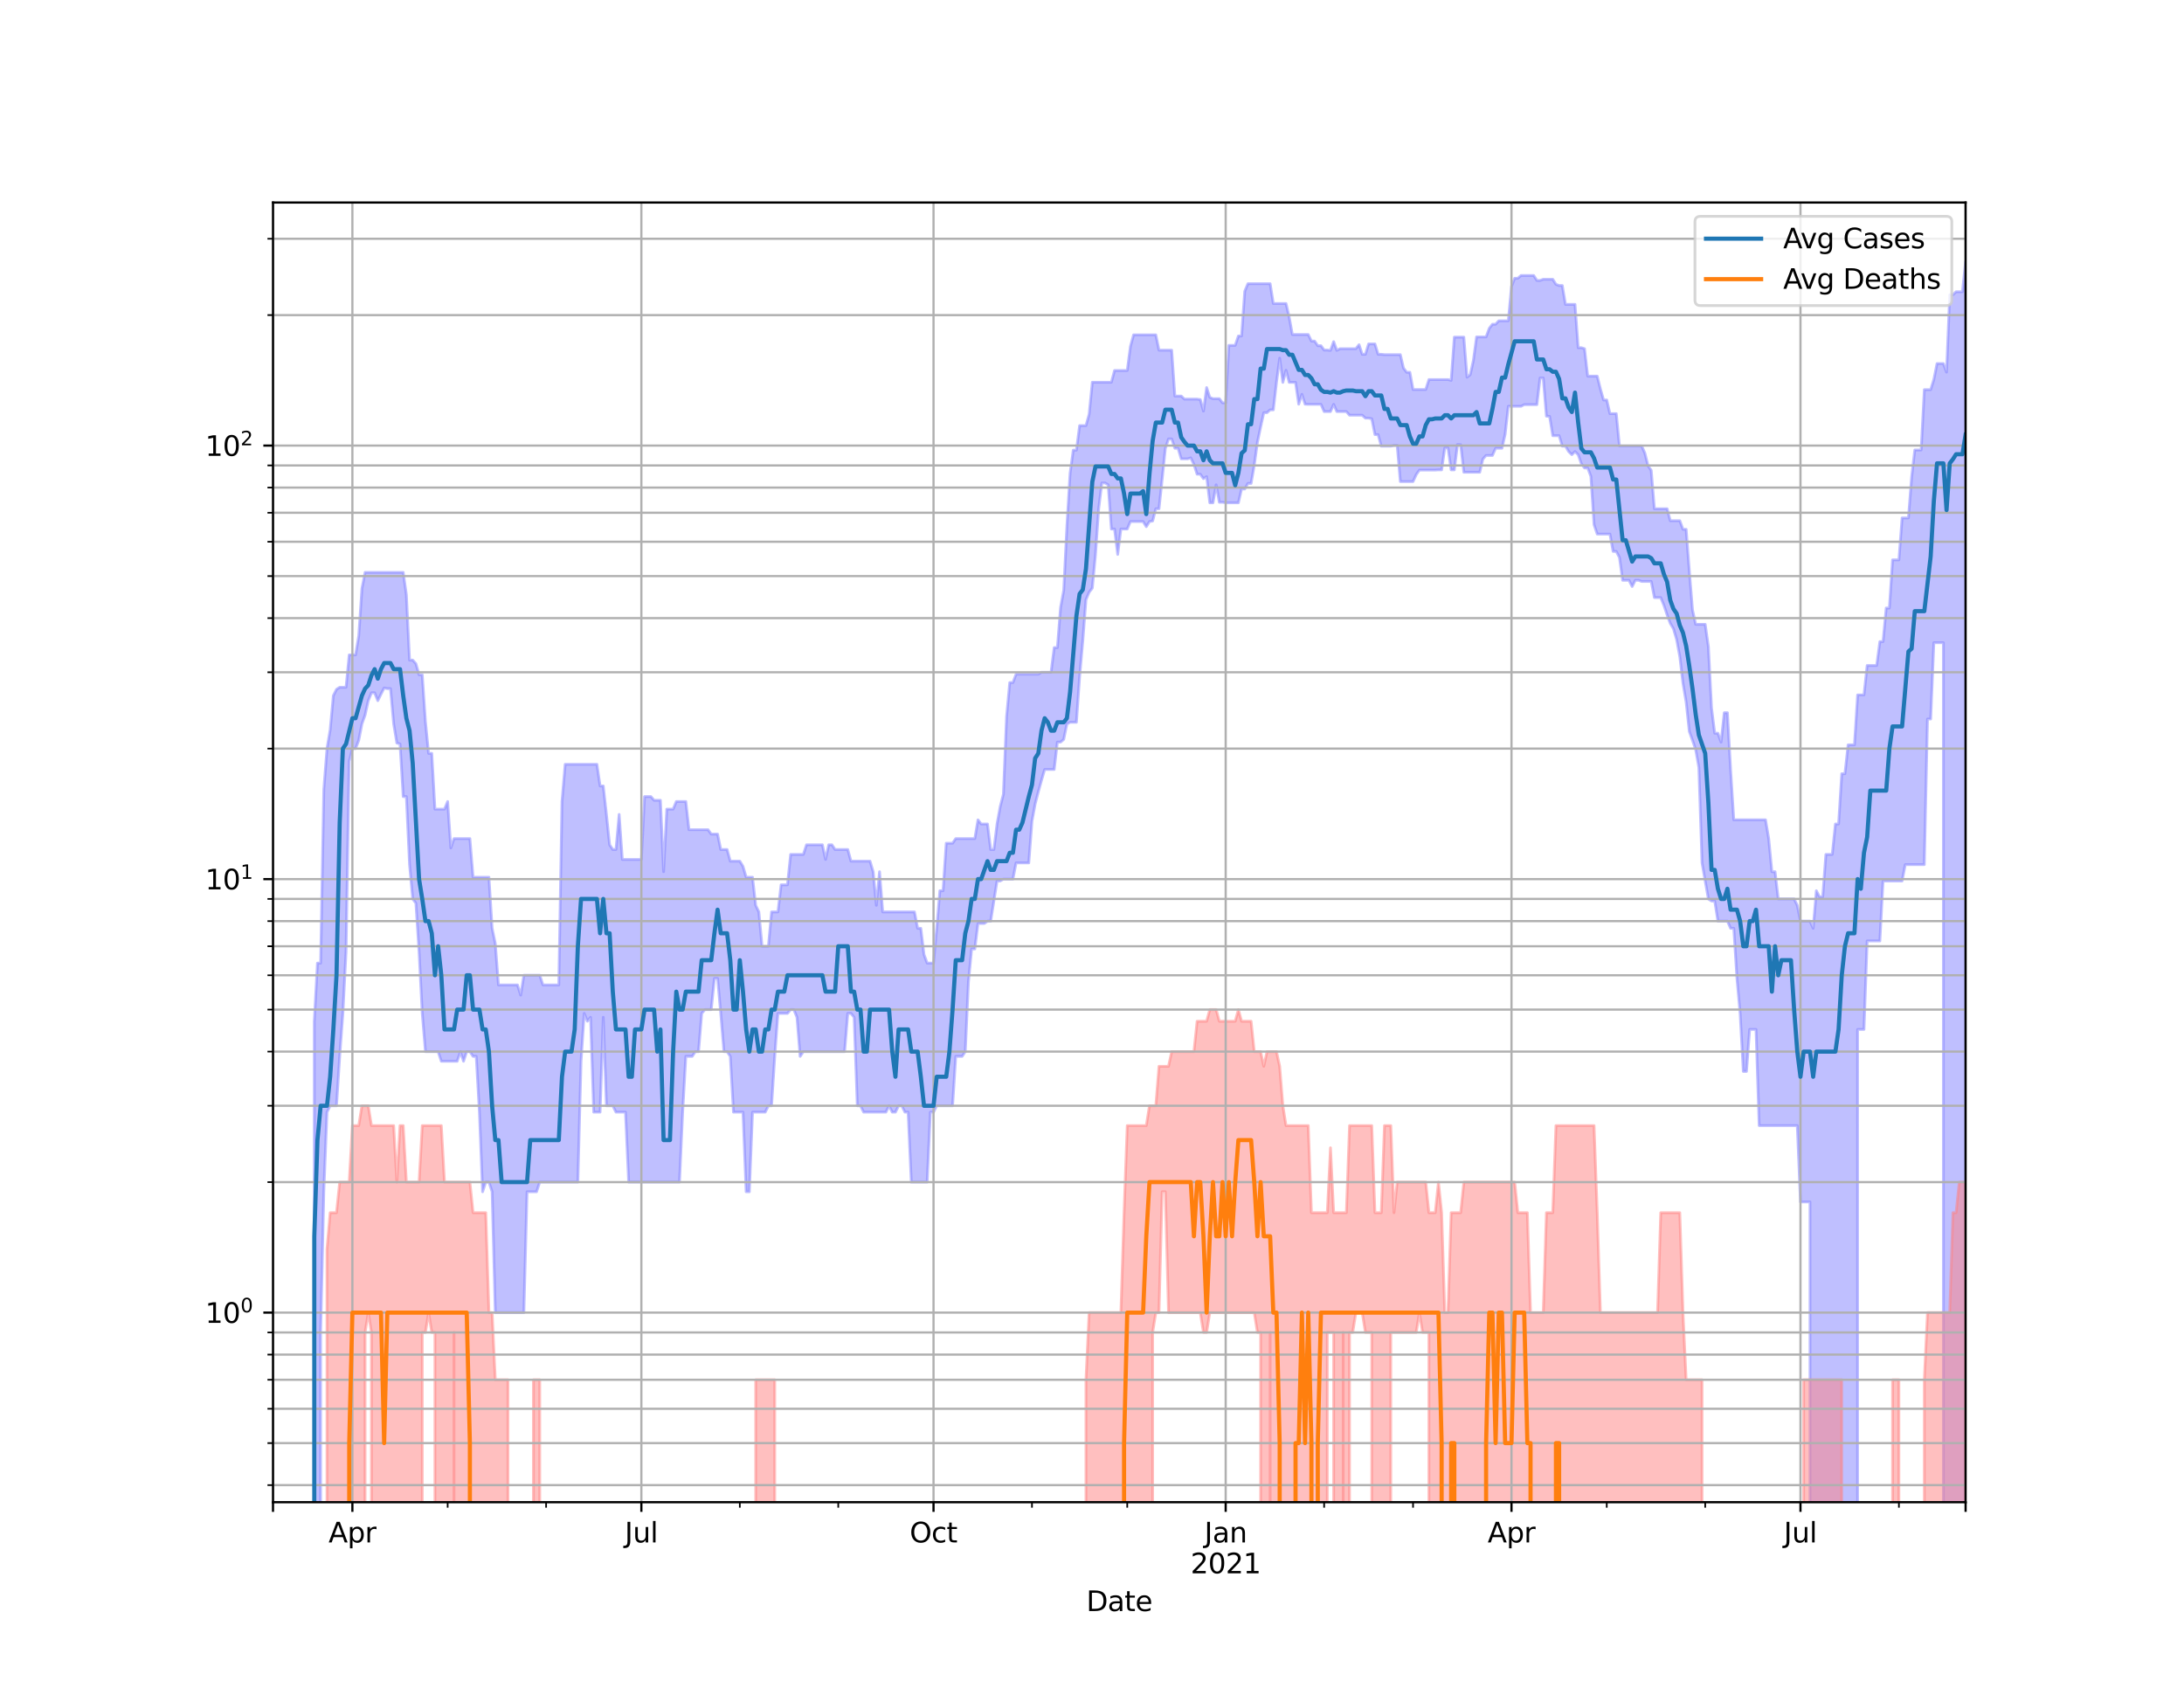<?xml version="1.0" encoding="utf-8" standalone="no"?>
<!DOCTYPE svg PUBLIC "-//W3C//DTD SVG 1.1//EN"
  "http://www.w3.org/Graphics/SVG/1.1/DTD/svg11.dtd">
<svg height="612pt" version="1.1" viewBox="0 0 792 612" width="792pt" xmlns="http://www.w3.org/2000/svg" xmlns:xlink="http://www.w3.org/1999/xlink">
 <defs>
  <style type="text/css">*{stroke-linecap:butt;stroke-linejoin:round;}</style>
 </defs>
 <g id="figure_1">
  <g id="patch_1">
   <path d="M 0 612 
L 792 612 
L 792 0 
L 0 0 
z
" style="fill:#ffffff;"/>
  </g>
  <g id="axes_1">
   <g id="patch_2">
    <path d="M 99 544.68 
L 712.8 544.68 
L 712.8 73.44 
L 99 73.44 
z
" style="fill:#ffffff;"/>
   </g>
   <g id="PolyCollection_1">
    <path clip-path="url(#p68e2955192)" d="M 99 157662.635 
L 99 157662.635 
L 100.152 157662.635 
L 101.303 157662.635 
L 102.455 157662.635 
L 103.606 157662.635 
L 104.758 157662.635 
L 105.91 157662.635 
L 107.061 157662.635 
L 108.213 157662.635 
L 109.364 157662.635 
L 110.516 157662.635 
L 111.668 157662.635 
L 112.819 157662.635 
L 113.971 370.297 
L 115.122 349.221 
L 116.274 349.221 
L 117.426 286.245 
L 118.577 271.437 
L 119.729 264.622 
L 120.88 252.227 
L 122.032 249.947 
L 123.183 249.203 
L 124.335 249.203 
L 125.487 249.203 
L 126.638 237.459 
L 127.79 237.459 
L 128.941 237.459 
L 130.093 230.558 
L 131.245 213.402 
L 132.396 207.535 
L 133.548 207.535 
L 134.699 207.535 
L 135.851 207.535 
L 137.003 207.535 
L 138.154 207.535 
L 139.306 207.535 
L 140.457 207.535 
L 141.609 207.535 
L 142.761 207.535 
L 143.912 207.535 
L 145.064 207.535 
L 146.215 207.535 
L 147.367 215.625 
L 148.519 239.353 
L 149.67 239.353 
L 150.822 240.645 
L 151.973 244.675 
L 153.125 244.675 
L 154.277 261.6 
L 155.428 273.166 
L 156.58 273.166 
L 157.731 293.39 
L 158.883 293.39 
L 160.035 293.39 
L 161.186 293.39 
L 162.338 290.623 
L 163.489 307.457 
L 164.641 304.071 
L 165.792 304.071 
L 166.944 304.071 
L 168.096 304.071 
L 169.247 304.071 
L 170.399 304.071 
L 171.55 318.076 
L 172.702 318.076 
L 173.854 318.076 
L 175.005 318.076 
L 176.157 318.076 
L 177.308 318.076 
L 178.46 336.598 
L 179.612 342.136 
L 180.763 357.129 
L 181.915 357.129 
L 183.066 357.129 
L 184.218 357.129 
L 185.37 357.129 
L 186.521 357.129 
L 187.673 357.129 
L 188.824 360.82 
L 189.976 353.627 
L 191.128 353.627 
L 192.279 353.627 
L 193.431 353.627 
L 194.582 353.627 
L 195.734 353.627 
L 196.886 357.129 
L 198.037 357.129 
L 199.189 357.129 
L 200.34 357.129 
L 201.492 357.129 
L 202.644 357.129 
L 203.795 290.623 
L 204.947 277.13 
L 206.098 277.13 
L 207.25 277.13 
L 208.402 277.13 
L 209.553 277.13 
L 210.705 277.13 
L 211.856 277.13 
L 213.008 277.13 
L 214.159 277.13 
L 215.311 277.13 
L 216.463 277.13 
L 217.614 284.985 
L 218.766 284.985 
L 219.917 295.3 
L 221.069 306.309 
L 222.221 308.037 
L 223.372 308.037 
L 224.524 295.3 
L 225.675 311.631 
L 226.827 311.631 
L 227.979 311.631 
L 229.13 311.631 
L 230.282 311.631 
L 231.433 311.631 
L 232.585 311.631 
L 233.737 288.838 
L 234.888 288.838 
L 236.04 288.838 
L 237.191 290.172 
L 238.343 290.172 
L 239.495 290.172 
L 240.646 316.078 
L 241.798 293.39 
L 242.949 293.39 
L 244.101 293.39 
L 245.253 290.623 
L 246.404 290.623 
L 247.556 290.623 
L 248.707 290.623 
L 249.859 300.845 
L 251.011 300.845 
L 252.162 300.845 
L 253.314 300.845 
L 254.465 300.845 
L 255.617 300.845 
L 256.768 300.845 
L 257.92 302.439 
L 259.072 302.439 
L 260.223 302.439 
L 261.375 308.037 
L 262.526 308.037 
L 263.678 308.037 
L 264.83 312.249 
L 265.981 312.249 
L 267.133 312.249 
L 268.284 312.249 
L 269.436 314.137 
L 270.588 318.076 
L 271.739 318.076 
L 272.891 318.076 
L 274.042 328.262 
L 275.194 330.658 
L 276.346 343.104 
L 277.497 343.104 
L 278.649 343.104 
L 279.8 330.658 
L 280.952 330.658 
L 282.104 330.658 
L 283.255 320.835 
L 284.407 320.835 
L 285.558 320.835 
L 286.71 309.811 
L 287.862 309.811 
L 289.013 309.811 
L 290.165 309.811 
L 291.316 309.811 
L 292.468 306.309 
L 293.62 306.309 
L 294.771 306.309 
L 295.923 306.309 
L 297.074 306.309 
L 298.226 306.309 
L 299.377 311.631 
L 300.529 306.309 
L 301.681 306.309 
L 302.832 308.037 
L 303.984 308.037 
L 305.135 308.037 
L 306.287 308.037 
L 307.439 308.037 
L 308.59 312.249 
L 309.742 312.249 
L 310.893 312.249 
L 312.045 312.249 
L 313.197 312.249 
L 314.348 312.249 
L 315.5 312.249 
L 316.651 316.078 
L 317.803 328.262 
L 318.955 316.078 
L 320.106 330.658 
L 321.258 330.658 
L 322.409 330.658 
L 323.561 330.658 
L 324.713 330.658 
L 325.864 330.658 
L 327.016 330.658 
L 328.167 330.658 
L 329.319 330.658 
L 330.471 330.658 
L 331.622 330.658 
L 332.774 336.598 
L 333.925 336.598 
L 335.077 346.094 
L 336.229 349.221 
L 337.38 349.221 
L 338.532 349.221 
L 339.683 336.598 
L 340.835 322.979 
L 341.986 322.979 
L 343.138 305.743 
L 344.29 305.743 
L 345.441 305.743 
L 346.593 304.071 
L 347.744 304.071 
L 348.896 304.071 
L 350.048 304.071 
L 351.199 304.071 
L 352.351 304.071 
L 353.502 304.071 
L 354.654 297.265 
L 355.806 298.776 
L 356.957 298.776 
L 358.109 298.776 
L 359.26 308.037 
L 360.412 308.037 
L 361.564 298.776 
L 362.715 292.455 
L 363.867 287.963 
L 365.018 259.85 
L 366.17 247.5 
L 367.322 247.5 
L 368.473 244.444 
L 369.625 244.444 
L 370.776 244.444 
L 371.928 244.444 
L 373.08 244.444 
L 374.231 244.444 
L 375.383 244.444 
L 376.534 244.444 
L 377.686 243.758 
L 378.838 243.758 
L 379.989 243.758 
L 381.141 243.758 
L 382.292 234.814 
L 383.444 234.814 
L 384.595 220.303 
L 385.747 213.988 
L 386.899 190.767 
L 388.05 171.627 
L 389.202 163.227 
L 390.353 163.227 
L 391.505 154.322 
L 392.657 154.322 
L 393.808 154.322 
L 394.96 150.212 
L 396.111 138.599 
L 397.263 138.599 
L 398.415 138.599 
L 399.566 138.599 
L 400.718 138.599 
L 401.869 138.599 
L 403.021 138.599 
L 404.173 134.346 
L 405.324 134.346 
L 406.476 134.346 
L 407.627 134.346 
L 408.779 134.346 
L 409.931 125.627 
L 411.082 121.405 
L 412.234 121.405 
L 413.385 121.405 
L 414.537 121.405 
L 415.689 121.405 
L 416.84 121.405 
L 417.992 121.405 
L 419.143 121.405 
L 420.295 126.971 
L 421.447 126.971 
L 422.598 126.971 
L 423.75 126.971 
L 424.901 126.971 
L 426.053 143.606 
L 427.205 143.606 
L 428.356 143.606 
L 429.508 144.717 
L 430.659 144.717 
L 431.811 144.717 
L 432.962 144.717 
L 434.114 144.717 
L 435.266 144.877 
L 436.417 149.066 
L 437.569 140.528 
L 438.72 144.08 
L 439.872 144.557 
L 441.024 144.557 
L 442.175 144.557 
L 443.327 146.063 
L 444.478 146.063 
L 445.63 125.225 
L 446.782 125.225 
L 447.933 125.225 
L 449.085 121.824 
L 450.236 121.824 
L 451.388 105.606 
L 452.54 102.865 
L 453.691 102.865 
L 454.843 102.865 
L 455.994 102.865 
L 457.146 102.865 
L 458.298 102.865 
L 459.449 102.865 
L 460.601 102.865 
L 461.752 110.048 
L 462.904 110.048 
L 464.056 110.048 
L 465.207 110.048 
L 466.359 110.048 
L 467.51 115.006 
L 468.662 121.292 
L 469.814 121.292 
L 470.965 121.292 
L 472.117 121.292 
L 473.268 121.292 
L 474.42 121.292 
L 475.571 123.679 
L 476.723 123.679 
L 477.875 125.345 
L 479.026 125.345 
L 480.178 126.93 
L 481.329 126.93 
L 482.481 127.053 
L 483.633 123.875 
L 484.784 127.053 
L 485.936 126.438 
L 487.087 126.438 
L 488.239 126.438 
L 489.391 126.438 
L 490.542 126.438 
L 491.694 126.438 
L 492.845 124.985 
L 493.997 128.467 
L 495.149 128.467 
L 496.3 124.706 
L 497.452 124.706 
L 498.603 124.706 
L 499.755 128.467 
L 500.907 128.467 
L 502.058 128.594 
L 503.21 128.594 
L 504.361 128.594 
L 505.513 128.594 
L 506.665 128.594 
L 507.816 128.594 
L 508.968 133.481 
L 510.119 134.991 
L 511.271 134.991 
L 512.423 141.234 
L 513.574 141.234 
L 514.726 141.234 
L 515.877 141.234 
L 517.029 141.234 
L 518.18 137.631 
L 519.332 137.631 
L 520.484 137.631 
L 521.635 137.631 
L 522.787 137.631 
L 523.938 137.631 
L 525.09 137.631 
L 526.242 137.92 
L 527.393 122.244 
L 528.545 122.244 
L 529.696 122.244 
L 530.848 122.244 
L 532 136.771 
L 533.151 135.875 
L 534.303 130.689 
L 535.454 122.168 
L 536.606 122.168 
L 537.758 122.168 
L 538.909 122.168 
L 540.061 119.058 
L 541.212 117.573 
L 542.364 117.573 
L 543.516 116.33 
L 544.667 116.33 
L 545.819 116.33 
L 546.97 116.33 
L 548.122 103.913 
L 549.274 100.9 
L 550.425 100.9 
L 551.577 99.897 
L 552.728 99.897 
L 553.88 99.897 
L 555.032 99.897 
L 556.183 99.897 
L 557.335 101.691 
L 558.486 101.691 
L 559.638 101.266 
L 560.789 101.266 
L 561.941 101.266 
L 563.093 101.266 
L 564.244 103.097 
L 565.396 103.533 
L 566.547 103.533 
L 567.699 110.37 
L 568.851 110.37 
L 570.002 110.37 
L 571.154 110.37 
L 572.305 126.072 
L 573.457 126.072 
L 574.609 126.438 
L 575.76 136.392 
L 576.912 136.392 
L 578.063 136.392 
L 579.215 136.392 
L 580.367 141.031 
L 581.518 145.037 
L 582.67 145.037 
L 583.821 149.981 
L 584.973 149.981 
L 586.125 149.981 
L 587.276 161.705 
L 588.428 161.705 
L 589.579 161.705 
L 590.731 161.705 
L 591.883 161.705 
L 593.034 161.705 
L 594.186 161.705 
L 595.337 161.705 
L 596.489 164.284 
L 597.641 168.913 
L 598.792 170.528 
L 599.944 184.47 
L 601.095 184.47 
L 602.247 184.47 
L 603.398 184.47 
L 604.55 184.47 
L 605.702 188.806 
L 606.853 188.806 
L 608.005 188.806 
L 609.156 188.806 
L 610.308 191.928 
L 611.46 191.928 
L 612.611 207.001 
L 613.763 221.115 
L 614.914 226.375 
L 616.066 226.375 
L 617.218 226.375 
L 618.369 226.375 
L 619.521 234.416 
L 620.672 256.753 
L 621.824 265.868 
L 622.976 265.868 
L 624.127 269.089 
L 625.279 258.425 
L 626.43 258.425 
L 627.582 279.01 
L 628.734 297.265 
L 629.885 297.265 
L 631.037 297.265 
L 632.188 297.265 
L 633.34 297.265 
L 634.492 297.265 
L 635.643 297.265 
L 636.795 297.265 
L 637.946 297.265 
L 639.098 297.265 
L 640.25 297.265 
L 641.401 304.071 
L 642.553 316.078 
L 643.704 316.078 
L 644.856 325.948 
L 646.008 325.948 
L 647.159 325.948 
L 648.311 325.948 
L 649.462 325.948 
L 650.614 325.948 
L 651.765 328.262 
L 652.917 333.988 
L 654.069 333.988 
L 655.22 333.988 
L 656.372 333.988 
L 657.523 336.598 
L 658.675 322.979 
L 659.827 325.194 
L 660.978 325.194 
L 662.13 309.811 
L 663.281 309.811 
L 664.433 309.811 
L 665.585 298.776 
L 666.736 298.776 
L 667.888 280.553 
L 669.039 280.553 
L 670.191 270.086 
L 671.343 270.086 
L 672.494 270.086 
L 673.646 251.97 
L 674.797 251.97 
L 675.949 251.97 
L 677.101 241.3 
L 678.252 241.3 
L 679.404 241.3 
L 680.555 241.3 
L 681.707 232.653 
L 682.859 232.653 
L 684.01 220.465 
L 685.162 220.465 
L 686.313 203.004 
L 687.465 203.004 
L 688.617 203.004 
L 689.768 187.796 
L 690.92 187.796 
L 692.071 187.796 
L 693.223 172.985 
L 694.374 163.157 
L 695.526 163.157 
L 696.678 163.157 
L 697.829 141.285 
L 698.981 141.285 
L 700.132 141.285 
L 701.284 137.583 
L 702.436 131.827 
L 703.587 131.827 
L 704.739 131.827 
L 705.89 134.944 
L 707.042 106.881 
L 708.194 106.881 
L 709.345 105.787 
L 710.497 105.787 
L 711.648 105.787 
L 712.8 94.86 
L 712.8 174.453 
L 712.8 174.453 
L 711.648 157662.635 
L 710.497 157662.635 
L 709.345 157662.635 
L 708.194 157662.635 
L 707.042 157662.635 
L 705.89 157662.635 
L 704.739 233.04 
L 703.587 233.04 
L 702.436 233.04 
L 701.284 233.04 
L 700.132 260.72 
L 698.981 260.72 
L 697.829 313.502 
L 696.678 313.502 
L 695.526 313.502 
L 694.374 313.502 
L 693.223 313.502 
L 692.071 313.502 
L 690.92 313.502 
L 689.768 319.441 
L 688.617 319.441 
L 687.465 319.441 
L 686.313 319.441 
L 685.162 319.441 
L 684.01 319.441 
L 682.859 319.441 
L 681.707 341.181 
L 680.555 341.181 
L 679.404 341.181 
L 678.252 341.181 
L 677.101 341.181 
L 675.949 373.266 
L 674.797 373.266 
L 673.646 373.266 
L 672.494 157662.635 
L 671.343 157662.635 
L 670.191 157662.635 
L 669.039 157662.635 
L 667.888 157662.635 
L 666.736 157662.635 
L 665.585 157662.635 
L 664.433 157662.635 
L 663.281 157662.635 
L 662.13 157662.635 
L 660.978 157662.635 
L 659.827 157662.635 
L 658.675 157662.635 
L 657.523 157662.635 
L 656.372 435.817 
L 655.22 435.817 
L 654.069 435.817 
L 652.917 435.817 
L 651.765 408.137 
L 650.614 408.137 
L 649.462 408.137 
L 648.311 408.137 
L 647.159 408.137 
L 646.008 408.137 
L 644.856 408.137 
L 643.704 408.137 
L 642.553 408.137 
L 641.401 408.137 
L 640.25 408.137 
L 639.098 408.137 
L 637.946 408.137 
L 636.795 373.266 
L 635.643 373.266 
L 634.492 373.266 
L 633.34 388.499 
L 632.188 388.499 
L 631.037 367.452 
L 629.885 354.774 
L 628.734 336.598 
L 627.582 336.598 
L 626.43 333.988 
L 625.279 333.988 
L 624.127 333.988 
L 622.976 333.988 
L 621.824 326.711 
L 620.672 326.711 
L 619.521 325.948 
L 618.369 319.441 
L 617.218 312.872 
L 616.066 278.252 
L 614.914 271.78 
L 613.763 268.433 
L 612.611 265.242 
L 611.46 254.586 
L 610.308 247.741 
L 609.156 238.084 
L 608.005 231.883 
L 606.853 227.981 
L 605.702 226.023 
L 604.55 222.935 
L 603.398 219.501 
L 602.247 216.689 
L 601.095 216.689 
L 599.944 216.689 
L 598.792 210.825 
L 597.641 210.825 
L 596.489 210.825 
L 595.337 210.825 
L 594.186 210.405 
L 593.034 210.405 
L 591.883 212.676 
L 590.731 210.405 
L 589.579 210.405 
L 588.428 210.405 
L 587.276 202.132 
L 586.125 199.942 
L 584.973 199.942 
L 583.821 193.654 
L 582.67 193.654 
L 581.518 193.654 
L 580.367 193.654 
L 579.215 193.654 
L 578.063 190.245 
L 576.912 172.743 
L 575.76 169.678 
L 574.609 169.678 
L 573.457 168.157 
L 572.305 164.855 
L 571.154 163.718 
L 570.002 164.855 
L 568.851 163.718 
L 567.699 161.774 
L 566.547 161.774 
L 565.396 157.978 
L 564.244 157.978 
L 563.093 157.978 
L 561.941 150.968 
L 560.789 150.909 
L 559.638 137.057 
L 558.486 137.057 
L 557.335 146.719 
L 556.183 146.719 
L 555.032 146.719 
L 553.88 146.719 
L 552.728 146.719 
L 551.577 147.326 
L 550.425 147.326 
L 549.274 147.326 
L 548.122 147.326 
L 546.97 147.326 
L 545.819 157.462 
L 544.667 162.531 
L 543.516 162.531 
L 542.364 162.531 
L 541.212 165.142 
L 540.061 165.142 
L 538.909 165.142 
L 537.758 166.449 
L 536.606 171.233 
L 535.454 171.233 
L 534.303 171.233 
L 533.151 171.233 
L 532 171.233 
L 530.848 171.233 
L 529.696 161.228 
L 528.545 161.16 
L 527.393 170.373 
L 526.242 170.373 
L 525.09 162.393 
L 523.938 162.393 
L 522.787 170.373 
L 521.635 170.373 
L 520.484 170.451 
L 519.332 170.451 
L 518.18 170.451 
L 517.029 170.451 
L 515.877 170.451 
L 514.726 170.451 
L 513.574 172.103 
L 512.423 174.618 
L 511.271 174.618 
L 510.119 174.618 
L 508.968 174.618 
L 507.816 174.618 
L 506.665 161.5 
L 505.513 161.5 
L 504.361 161.774 
L 503.21 161.774 
L 502.058 161.774 
L 500.907 161.774 
L 499.755 157.591 
L 498.603 157.591 
L 497.452 151.85 
L 496.3 151.614 
L 495.149 151.614 
L 493.997 150.56 
L 492.845 150.56 
L 491.694 150.56 
L 490.542 150.56 
L 489.391 150.56 
L 488.239 149.236 
L 487.087 149.236 
L 485.936 149.236 
L 484.784 149.236 
L 483.633 146.609 
L 482.481 149.236 
L 481.329 149.236 
L 480.178 149.236 
L 479.026 146.609 
L 477.875 146.609 
L 476.723 146.609 
L 475.571 146.609 
L 474.42 146.609 
L 473.268 146.555 
L 472.117 142.979 
L 470.965 146.555 
L 469.814 138.648 
L 468.662 138.648 
L 467.51 138.648 
L 466.359 134.255 
L 465.207 138.648 
L 464.056 129.869 
L 462.904 138.648 
L 461.752 148.612 
L 460.601 148.612 
L 459.449 149.636 
L 458.298 149.636 
L 457.146 154.876 
L 455.994 160.351 
L 454.843 168.685 
L 453.691 175.283 
L 452.54 175.283 
L 451.388 177.316 
L 450.236 177.316 
L 449.085 182.308 
L 447.933 182.308 
L 446.782 182.308 
L 445.63 182.308 
L 444.478 182.308 
L 443.327 182.124 
L 442.175 182.124 
L 441.024 175.785 
L 439.872 182.308 
L 438.72 182.308 
L 437.569 172.824 
L 436.417 173.552 
L 435.266 171.944 
L 434.114 171.944 
L 432.962 168.383 
L 431.811 166.011 
L 430.659 166.376 
L 429.508 166.376 
L 428.356 166.376 
L 427.205 162.531 
L 426.053 162.531 
L 424.901 159.154 
L 423.75 159.154 
L 422.598 162.6 
L 421.447 173.715 
L 420.295 184.47 
L 419.143 184.47 
L 417.992 188.907 
L 416.84 189.112 
L 415.689 190.976 
L 414.537 189.112 
L 413.385 189.112 
L 412.234 189.112 
L 411.082 189.112 
L 409.931 189.112 
L 408.779 191.822 
L 407.627 191.822 
L 406.476 191.822 
L 405.324 201.028 
L 404.173 191.822 
L 403.021 191.822 
L 401.869 175.785 
L 400.718 175.116 
L 399.566 175.116 
L 398.415 184.565 
L 397.263 201.15 
L 396.111 213.256 
L 394.96 214.727 
L 393.808 217.458 
L 392.657 232.459 
L 391.505 245.37 
L 390.353 261.897 
L 389.202 261.897 
L 388.05 261.897 
L 386.899 262.493 
L 385.747 268.107 
L 384.595 269.089 
L 383.444 269.089 
L 382.292 279.01 
L 381.141 279.01 
L 379.989 279.01 
L 378.838 279.01 
L 377.686 282.935 
L 376.534 287.098 
L 375.383 291.533 
L 374.231 297.765 
L 373.08 312.872 
L 371.928 312.872 
L 370.776 312.872 
L 369.625 312.872 
L 368.473 312.872 
L 367.322 318.755 
L 366.17 318.755 
L 365.018 318.755 
L 363.867 318.755 
L 362.715 319.441 
L 361.564 319.441 
L 360.412 326.711 
L 359.26 333.988 
L 358.109 333.988 
L 356.957 334.847 
L 355.806 334.847 
L 354.654 334.847 
L 353.502 344.086 
L 352.351 344.086 
L 351.199 355.941 
L 350.048 381.306 
L 348.896 383.035 
L 347.744 383.035 
L 346.593 383.035 
L 345.441 400.945 
L 344.29 400.945 
L 343.138 400.945 
L 341.986 400.945 
L 340.835 400.945 
L 339.683 400.945 
L 338.532 403.259 
L 337.38 403.259 
L 336.229 428.624 
L 335.077 428.624 
L 333.925 428.624 
L 332.774 428.624 
L 331.622 428.624 
L 330.471 428.624 
L 329.319 403.259 
L 328.167 403.259 
L 327.016 400.945 
L 325.864 400.945 
L 324.713 403.259 
L 323.561 403.259 
L 322.409 400.945 
L 321.258 403.259 
L 320.106 403.259 
L 318.955 403.259 
L 317.803 403.259 
L 316.651 403.259 
L 315.5 403.259 
L 314.348 403.259 
L 313.197 403.259 
L 312.045 400.945 
L 310.893 400.945 
L 309.742 368.86 
L 308.59 367.452 
L 307.439 367.452 
L 306.287 381.306 
L 305.135 381.306 
L 303.984 381.306 
L 302.832 381.306 
L 301.681 381.306 
L 300.529 381.306 
L 299.377 381.306 
L 298.226 381.306 
L 297.074 381.306 
L 295.923 381.306 
L 294.771 381.306 
L 293.62 381.306 
L 292.468 381.306 
L 291.316 381.306 
L 290.165 383.035 
L 289.013 368.86 
L 287.862 366.073 
L 286.71 366.073 
L 285.558 367.452 
L 284.407 367.452 
L 283.255 367.452 
L 282.104 367.452 
L 280.952 383.035 
L 279.8 400.945 
L 278.649 400.945 
L 277.497 403.259 
L 276.346 403.259 
L 275.194 403.259 
L 274.042 403.259 
L 272.891 403.259 
L 271.739 432.126 
L 270.588 432.126 
L 269.436 403.259 
L 268.284 403.259 
L 267.133 403.259 
L 265.981 403.259 
L 264.83 383.035 
L 263.678 381.306 
L 262.526 381.306 
L 261.375 367.452 
L 260.223 354.774 
L 259.072 354.774 
L 257.92 366.073 
L 256.768 366.073 
L 255.617 366.073 
L 254.465 367.452 
L 253.314 381.306 
L 252.162 381.306 
L 251.011 383.035 
L 249.859 383.035 
L 248.707 383.035 
L 247.556 403.259 
L 246.404 428.624 
L 245.253 428.624 
L 244.101 428.624 
L 242.949 428.624 
L 241.798 428.624 
L 240.646 428.624 
L 239.495 428.624 
L 238.343 428.624 
L 237.191 428.624 
L 236.04 428.624 
L 234.888 428.624 
L 233.737 428.624 
L 232.585 428.624 
L 231.433 428.624 
L 230.282 428.624 
L 229.13 428.624 
L 227.979 428.624 
L 226.827 403.259 
L 225.675 403.259 
L 224.524 403.259 
L 223.372 403.259 
L 222.221 400.945 
L 221.069 400.945 
L 219.917 400.945 
L 218.766 368.86 
L 217.614 403.259 
L 216.463 403.259 
L 215.311 403.259 
L 214.159 368.86 
L 213.008 370.297 
L 211.856 367.452 
L 210.705 384.808 
L 209.553 428.624 
L 208.402 428.624 
L 207.25 428.624 
L 206.098 428.624 
L 204.947 428.624 
L 203.795 428.624 
L 202.644 428.624 
L 201.492 428.624 
L 200.34 428.624 
L 199.189 428.624 
L 198.037 428.624 
L 196.886 428.624 
L 195.734 428.624 
L 194.582 432.126 
L 193.431 432.126 
L 192.279 432.126 
L 191.128 432.126 
L 189.976 475.942 
L 188.824 475.942 
L 187.673 475.942 
L 186.521 475.942 
L 185.37 475.942 
L 184.218 475.942 
L 183.066 475.942 
L 181.915 475.942 
L 180.763 475.942 
L 179.612 475.942 
L 178.46 432.126 
L 177.308 428.624 
L 176.157 428.624 
L 175.005 432.126 
L 173.854 403.259 
L 172.702 383.035 
L 171.55 383.035 
L 170.399 381.306 
L 169.247 381.306 
L 168.096 384.808 
L 166.944 381.306 
L 165.792 384.808 
L 164.641 384.808 
L 163.489 384.808 
L 162.338 384.808 
L 161.186 384.808 
L 160.035 384.808 
L 158.883 381.306 
L 157.731 381.306 
L 156.58 381.306 
L 155.428 381.306 
L 154.277 381.306 
L 153.125 367.452 
L 151.973 345.083 
L 150.822 327.482 
L 149.67 325.948 
L 148.519 313.502 
L 147.367 288.838 
L 146.215 288.838 
L 145.064 269.752 
L 143.912 269.42 
L 142.761 262.493 
L 141.609 249.698 
L 140.457 249.698 
L 139.306 249.45 
L 138.154 251.714 
L 137.003 254.054 
L 135.851 251.204 
L 134.699 251.204 
L 133.548 254.054 
L 132.396 259.276 
L 131.245 262.493 
L 130.093 268.433 
L 128.941 271.437 
L 127.79 271.437 
L 126.638 276.026 
L 125.487 345.083 
L 124.335 367.452 
L 123.183 383.035 
L 122.032 400.945 
L 120.88 400.945 
L 119.729 400.945 
L 118.577 403.259 
L 117.426 432.126 
L 116.274 483.135 
L 115.122 157662.635 
L 113.971 157662.635 
L 112.819 157662.635 
L 111.668 157662.635 
L 110.516 157662.635 
L 109.364 157662.635 
L 108.213 157662.635 
L 107.061 157662.635 
L 105.91 157662.635 
L 104.758 157662.635 
L 103.606 157662.635 
L 102.455 157662.635 
L 101.303 157662.635 
L 100.152 157662.635 
L 99 157662.635 
z
" style="fill:#8080ff;fill-opacity:0.5;stroke:#8080ff;stroke-opacity:0.5;"/>
   </g>
   <g id="PolyCollection_2">
    <path clip-path="url(#p68e2955192)" d="M 99 157662.635 
L 99 157662.635 
L 100.152 157662.635 
L 101.303 157662.635 
L 102.455 157662.635 
L 103.606 157662.635 
L 104.758 157662.635 
L 105.91 157662.635 
L 107.061 157662.635 
L 108.213 157662.635 
L 109.364 157662.635 
L 110.516 157662.635 
L 111.668 157662.635 
L 112.819 157662.635 
L 113.971 157662.635 
L 115.122 157662.635 
L 116.274 157662.635 
L 117.426 157662.635 
L 118.577 452.973 
L 119.729 439.719 
L 120.88 439.719 
L 122.032 439.719 
L 123.183 428.624 
L 124.335 428.624 
L 125.487 428.624 
L 126.638 428.624 
L 127.79 408.137 
L 128.941 408.137 
L 130.093 408.137 
L 131.245 400.945 
L 132.396 400.945 
L 133.548 400.945 
L 134.699 408.137 
L 135.851 408.137 
L 137.003 408.137 
L 138.154 408.137 
L 139.306 408.137 
L 140.457 408.137 
L 141.609 408.137 
L 142.761 408.137 
L 143.912 428.624 
L 145.064 408.137 
L 146.215 408.137 
L 147.367 428.624 
L 148.519 428.624 
L 149.67 428.624 
L 150.822 428.624 
L 151.973 428.624 
L 153.125 408.137 
L 154.277 408.137 
L 155.428 408.137 
L 156.58 408.137 
L 157.731 408.137 
L 158.883 408.137 
L 160.035 408.137 
L 161.186 428.624 
L 162.338 428.624 
L 163.489 428.624 
L 164.641 428.624 
L 165.792 428.624 
L 166.944 428.624 
L 168.096 428.624 
L 169.247 428.624 
L 170.399 428.624 
L 171.55 439.719 
L 172.702 439.719 
L 173.854 439.719 
L 175.005 439.719 
L 176.157 439.719 
L 177.308 475.942 
L 178.46 475.942 
L 179.612 500.291 
L 180.763 500.291 
L 181.915 500.291 
L 183.066 500.291 
L 184.218 500.291 
L 185.37 157662.635 
L 186.521 157662.635 
L 187.673 157662.635 
L 188.824 157662.635 
L 189.976 157662.635 
L 191.128 157662.635 
L 192.279 157662.635 
L 193.431 500.291 
L 194.582 500.291 
L 195.734 500.291 
L 196.886 157662.635 
L 198.037 157662.635 
L 199.189 157662.635 
L 200.34 157662.635 
L 201.492 157662.635 
L 202.644 157662.635 
L 203.795 157662.635 
L 204.947 157662.635 
L 206.098 157662.635 
L 207.25 157662.635 
L 208.402 157662.635 
L 209.553 157662.635 
L 210.705 157662.635 
L 211.856 157662.635 
L 213.008 157662.635 
L 214.159 157662.635 
L 215.311 157662.635 
L 216.463 157662.635 
L 217.614 157662.635 
L 218.766 157662.635 
L 219.917 157662.635 
L 221.069 157662.635 
L 222.221 157662.635 
L 223.372 157662.635 
L 224.524 157662.635 
L 225.675 157662.635 
L 226.827 157662.635 
L 227.979 157662.635 
L 229.13 157662.635 
L 230.282 157662.635 
L 231.433 157662.635 
L 232.585 157662.635 
L 233.737 157662.635 
L 234.888 157662.635 
L 236.04 157662.635 
L 237.191 157662.635 
L 238.343 157662.635 
L 239.495 157662.635 
L 240.646 157662.635 
L 241.798 157662.635 
L 242.949 157662.635 
L 244.101 157662.635 
L 245.253 157662.635 
L 246.404 157662.635 
L 247.556 157662.635 
L 248.707 157662.635 
L 249.859 157662.635 
L 251.011 157662.635 
L 252.162 157662.635 
L 253.314 157662.635 
L 254.465 157662.635 
L 255.617 157662.635 
L 256.768 157662.635 
L 257.92 157662.635 
L 259.072 157662.635 
L 260.223 157662.635 
L 261.375 157662.635 
L 262.526 157662.635 
L 263.678 157662.635 
L 264.83 157662.635 
L 265.981 157662.635 
L 267.133 157662.635 
L 268.284 157662.635 
L 269.436 157662.635 
L 270.588 157662.635 
L 271.739 157662.635 
L 272.891 157662.635 
L 274.042 500.291 
L 275.194 500.291 
L 276.346 500.291 
L 277.497 500.291 
L 278.649 500.291 
L 279.8 500.291 
L 280.952 500.291 
L 282.104 157662.635 
L 283.255 157662.635 
L 284.407 157662.635 
L 285.558 157662.635 
L 286.71 157662.635 
L 287.862 157662.635 
L 289.013 157662.635 
L 290.165 157662.635 
L 291.316 157662.635 
L 292.468 157662.635 
L 293.62 157662.635 
L 294.771 157662.635 
L 295.923 157662.635 
L 297.074 157662.635 
L 298.226 157662.635 
L 299.377 157662.635 
L 300.529 157662.635 
L 301.681 157662.635 
L 302.832 157662.635 
L 303.984 157662.635 
L 305.135 157662.635 
L 306.287 157662.635 
L 307.439 157662.635 
L 308.59 157662.635 
L 309.742 157662.635 
L 310.893 157662.635 
L 312.045 157662.635 
L 313.197 157662.635 
L 314.348 157662.635 
L 315.5 157662.635 
L 316.651 157662.635 
L 317.803 157662.635 
L 318.955 157662.635 
L 320.106 157662.635 
L 321.258 157662.635 
L 322.409 157662.635 
L 323.561 157662.635 
L 324.713 157662.635 
L 325.864 157662.635 
L 327.016 157662.635 
L 328.167 157662.635 
L 329.319 157662.635 
L 330.471 157662.635 
L 331.622 157662.635 
L 332.774 157662.635 
L 333.925 157662.635 
L 335.077 157662.635 
L 336.229 157662.635 
L 337.38 157662.635 
L 338.532 157662.635 
L 339.683 157662.635 
L 340.835 157662.635 
L 341.986 157662.635 
L 343.138 157662.635 
L 344.29 157662.635 
L 345.441 157662.635 
L 346.593 157662.635 
L 347.744 157662.635 
L 348.896 157662.635 
L 350.048 157662.635 
L 351.199 157662.635 
L 352.351 157662.635 
L 353.502 157662.635 
L 354.654 157662.635 
L 355.806 157662.635 
L 356.957 157662.635 
L 358.109 157662.635 
L 359.26 157662.635 
L 360.412 157662.635 
L 361.564 157662.635 
L 362.715 157662.635 
L 363.867 157662.635 
L 365.018 157662.635 
L 366.17 157662.635 
L 367.322 157662.635 
L 368.473 157662.635 
L 369.625 157662.635 
L 370.776 157662.635 
L 371.928 157662.635 
L 373.08 157662.635 
L 374.231 157662.635 
L 375.383 157662.635 
L 376.534 157662.635 
L 377.686 157662.635 
L 378.838 157662.635 
L 379.989 157662.635 
L 381.141 157662.635 
L 382.292 157662.635 
L 383.444 157662.635 
L 384.595 157662.635 
L 385.747 157662.635 
L 386.899 157662.635 
L 388.05 157662.635 
L 389.202 157662.635 
L 390.353 157662.635 
L 391.505 157662.635 
L 392.657 157662.635 
L 393.808 500.291 
L 394.96 475.942 
L 396.111 475.942 
L 397.263 475.942 
L 398.415 475.942 
L 399.566 475.942 
L 400.718 475.942 
L 401.869 475.942 
L 403.021 475.942 
L 404.173 475.942 
L 405.324 475.942 
L 406.476 475.942 
L 407.627 439.719 
L 408.779 408.137 
L 409.931 408.137 
L 411.082 408.137 
L 412.234 408.137 
L 413.385 408.137 
L 414.537 408.137 
L 415.689 408.137 
L 416.84 400.945 
L 417.992 400.945 
L 419.143 400.945 
L 420.295 386.628 
L 421.447 386.628 
L 422.598 386.628 
L 423.75 386.628 
L 424.901 381.306 
L 426.053 381.306 
L 427.205 381.306 
L 428.356 381.306 
L 429.508 381.306 
L 430.659 381.306 
L 431.811 381.306 
L 432.962 381.306 
L 434.114 370.297 
L 435.266 370.297 
L 436.417 370.297 
L 437.569 370.297 
L 438.72 366.073 
L 439.872 366.073 
L 441.024 366.073 
L 442.175 370.297 
L 443.327 370.297 
L 444.478 370.297 
L 445.63 370.297 
L 446.782 370.297 
L 447.933 370.297 
L 449.085 366.073 
L 450.236 370.297 
L 451.388 370.297 
L 452.54 370.297 
L 453.691 370.297 
L 454.843 381.306 
L 455.994 381.306 
L 457.146 381.306 
L 458.298 386.628 
L 459.449 381.306 
L 460.601 381.306 
L 461.752 381.306 
L 462.904 381.306 
L 464.056 386.628 
L 465.207 400.945 
L 466.359 408.137 
L 467.51 408.137 
L 468.662 408.137 
L 469.814 408.137 
L 470.965 408.137 
L 472.117 408.137 
L 473.268 408.137 
L 474.42 408.137 
L 475.571 439.719 
L 476.723 439.719 
L 477.875 439.719 
L 479.026 439.719 
L 480.178 439.719 
L 481.329 439.719 
L 482.481 416.178 
L 483.633 439.719 
L 484.784 439.719 
L 485.936 439.719 
L 487.087 439.719 
L 488.239 439.719 
L 489.391 408.137 
L 490.542 408.137 
L 491.694 408.137 
L 492.845 408.137 
L 493.997 408.137 
L 495.149 408.137 
L 496.3 408.137 
L 497.452 408.137 
L 498.603 439.719 
L 499.755 439.719 
L 500.907 439.719 
L 502.058 408.137 
L 503.21 408.137 
L 504.361 408.137 
L 505.513 439.719 
L 506.665 428.624 
L 507.816 428.624 
L 508.968 428.624 
L 510.119 428.624 
L 511.271 428.624 
L 512.423 428.624 
L 513.574 428.624 
L 514.726 428.624 
L 515.877 428.624 
L 517.029 428.624 
L 518.18 439.719 
L 519.332 439.719 
L 520.484 439.719 
L 521.635 428.624 
L 522.787 439.719 
L 523.938 475.942 
L 525.09 475.942 
L 526.242 439.719 
L 527.393 439.719 
L 528.545 439.719 
L 529.696 439.719 
L 530.848 428.624 
L 532 428.624 
L 533.151 428.624 
L 534.303 428.624 
L 535.454 428.624 
L 536.606 428.624 
L 537.758 428.624 
L 538.909 428.624 
L 540.061 428.624 
L 541.212 428.624 
L 542.364 428.624 
L 543.516 428.624 
L 544.667 428.624 
L 545.819 428.624 
L 546.97 428.624 
L 548.122 428.624 
L 549.274 428.624 
L 550.425 439.719 
L 551.577 439.719 
L 552.728 439.719 
L 553.88 439.719 
L 555.032 475.942 
L 556.183 475.942 
L 557.335 475.942 
L 558.486 475.942 
L 559.638 475.942 
L 560.789 439.719 
L 561.941 439.719 
L 563.093 439.719 
L 564.244 408.137 
L 565.396 408.137 
L 566.547 408.137 
L 567.699 408.137 
L 568.851 408.137 
L 570.002 408.137 
L 571.154 408.137 
L 572.305 408.137 
L 573.457 408.137 
L 574.609 408.137 
L 575.76 408.137 
L 576.912 408.137 
L 578.063 408.137 
L 579.215 439.719 
L 580.367 475.942 
L 581.518 475.942 
L 582.67 475.942 
L 583.821 475.942 
L 584.973 475.942 
L 586.125 475.942 
L 587.276 475.942 
L 588.428 475.942 
L 589.579 475.942 
L 590.731 475.942 
L 591.883 475.942 
L 593.034 475.942 
L 594.186 475.942 
L 595.337 475.942 
L 596.489 475.942 
L 597.641 475.942 
L 598.792 475.942 
L 599.944 475.942 
L 601.095 475.942 
L 602.247 439.719 
L 603.398 439.719 
L 604.55 439.719 
L 605.702 439.719 
L 606.853 439.719 
L 608.005 439.719 
L 609.156 439.719 
L 610.308 475.942 
L 611.46 500.291 
L 612.611 500.291 
L 613.763 500.291 
L 614.914 500.291 
L 616.066 500.291 
L 617.218 500.291 
L 618.369 157662.635 
L 619.521 157662.635 
L 620.672 157662.635 
L 621.824 157662.635 
L 622.976 157662.635 
L 624.127 157662.635 
L 625.279 157662.635 
L 626.43 157662.635 
L 627.582 157662.635 
L 628.734 157662.635 
L 629.885 157662.635 
L 631.037 157662.635 
L 632.188 157662.635 
L 633.34 157662.635 
L 634.492 157662.635 
L 635.643 157662.635 
L 636.795 157662.635 
L 637.946 157662.635 
L 639.098 157662.635 
L 640.25 157662.635 
L 641.401 157662.635 
L 642.553 157662.635 
L 643.704 157662.635 
L 644.856 157662.635 
L 646.008 157662.635 
L 647.159 157662.635 
L 648.311 157662.635 
L 649.462 157662.635 
L 650.614 157662.635 
L 651.765 157662.635 
L 652.917 157662.635 
L 654.069 500.291 
L 655.22 500.291 
L 656.372 500.291 
L 657.523 500.291 
L 658.675 500.291 
L 659.827 500.291 
L 660.978 500.291 
L 662.13 500.291 
L 663.281 500.291 
L 664.433 500.291 
L 665.585 500.291 
L 666.736 500.291 
L 667.888 500.291 
L 669.039 157662.635 
L 670.191 157662.635 
L 671.343 157662.635 
L 672.494 157662.635 
L 673.646 157662.635 
L 674.797 157662.635 
L 675.949 157662.635 
L 677.101 157662.635 
L 678.252 157662.635 
L 679.404 157662.635 
L 680.555 157662.635 
L 681.707 157662.635 
L 682.859 157662.635 
L 684.01 157662.635 
L 685.162 157662.635 
L 686.313 500.291 
L 687.465 500.291 
L 688.617 500.291 
L 689.768 157662.635 
L 690.92 157662.635 
L 692.071 157662.635 
L 693.223 157662.635 
L 694.374 157662.635 
L 695.526 157662.635 
L 696.678 157662.635 
L 697.829 500.291 
L 698.981 475.942 
L 700.132 475.942 
L 701.284 475.942 
L 702.436 475.942 
L 703.587 475.942 
L 704.739 475.942 
L 705.89 475.942 
L 707.042 475.942 
L 708.194 439.719 
L 709.345 439.719 
L 710.497 428.624 
L 711.648 428.624 
L 712.8 428.624 
L 712.8 157662.635 
L 712.8 157662.635 
L 711.648 157662.635 
L 710.497 157662.635 
L 709.345 157662.635 
L 708.194 157662.635 
L 707.042 157662.635 
L 705.89 157662.635 
L 704.739 157662.635 
L 703.587 157662.635 
L 702.436 157662.635 
L 701.284 157662.635 
L 700.132 157662.635 
L 698.981 157662.635 
L 697.829 157662.635 
L 696.678 157662.635 
L 695.526 157662.635 
L 694.374 157662.635 
L 693.223 157662.635 
L 692.071 157662.635 
L 690.92 157662.635 
L 689.768 157662.635 
L 688.617 157662.635 
L 687.465 157662.635 
L 686.313 157662.635 
L 685.162 157662.635 
L 684.01 157662.635 
L 682.859 157662.635 
L 681.707 157662.635 
L 680.555 157662.635 
L 679.404 157662.635 
L 678.252 157662.635 
L 677.101 157662.635 
L 675.949 157662.635 
L 674.797 157662.635 
L 673.646 157662.635 
L 672.494 157662.635 
L 671.343 157662.635 
L 670.191 157662.635 
L 669.039 157662.635 
L 667.888 157662.635 
L 666.736 157662.635 
L 665.585 157662.635 
L 664.433 157662.635 
L 663.281 157662.635 
L 662.13 157662.635 
L 660.978 157662.635 
L 659.827 157662.635 
L 658.675 157662.635 
L 657.523 157662.635 
L 656.372 157662.635 
L 655.22 157662.635 
L 654.069 157662.635 
L 652.917 157662.635 
L 651.765 157662.635 
L 650.614 157662.635 
L 649.462 157662.635 
L 648.311 157662.635 
L 647.159 157662.635 
L 646.008 157662.635 
L 644.856 157662.635 
L 643.704 157662.635 
L 642.553 157662.635 
L 641.401 157662.635 
L 640.25 157662.635 
L 639.098 157662.635 
L 637.946 157662.635 
L 636.795 157662.635 
L 635.643 157662.635 
L 634.492 157662.635 
L 633.34 157662.635 
L 632.188 157662.635 
L 631.037 157662.635 
L 629.885 157662.635 
L 628.734 157662.635 
L 627.582 157662.635 
L 626.43 157662.635 
L 625.279 157662.635 
L 624.127 157662.635 
L 622.976 157662.635 
L 621.824 157662.635 
L 620.672 157662.635 
L 619.521 157662.635 
L 618.369 157662.635 
L 617.218 157662.635 
L 616.066 157662.635 
L 614.914 157662.635 
L 613.763 157662.635 
L 612.611 157662.635 
L 611.46 157662.635 
L 610.308 157662.635 
L 609.156 157662.635 
L 608.005 157662.635 
L 606.853 157662.635 
L 605.702 157662.635 
L 604.55 157662.635 
L 603.398 157662.635 
L 602.247 157662.635 
L 601.095 157662.635 
L 599.944 157662.635 
L 598.792 157662.635 
L 597.641 157662.635 
L 596.489 157662.635 
L 595.337 157662.635 
L 594.186 157662.635 
L 593.034 157662.635 
L 591.883 157662.635 
L 590.731 157662.635 
L 589.579 157662.635 
L 588.428 157662.635 
L 587.276 157662.635 
L 586.125 157662.635 
L 584.973 157662.635 
L 583.821 157662.635 
L 582.67 157662.635 
L 581.518 157662.635 
L 580.367 157662.635 
L 579.215 157662.635 
L 578.063 157662.635 
L 576.912 157662.635 
L 575.76 157662.635 
L 574.609 157662.635 
L 573.457 157662.635 
L 572.305 157662.635 
L 571.154 157662.635 
L 570.002 157662.635 
L 568.851 157662.635 
L 567.699 157662.635 
L 566.547 157662.635 
L 565.396 157662.635 
L 564.244 157662.635 
L 563.093 157662.635 
L 561.941 157662.635 
L 560.789 157662.635 
L 559.638 157662.635 
L 558.486 157662.635 
L 557.335 157662.635 
L 556.183 157662.635 
L 555.032 157662.635 
L 553.88 157662.635 
L 552.728 157662.635 
L 551.577 157662.635 
L 550.425 157662.635 
L 549.274 157662.635 
L 548.122 157662.635 
L 546.97 157662.635 
L 545.819 157662.635 
L 544.667 157662.635 
L 543.516 157662.635 
L 542.364 157662.635 
L 541.212 157662.635 
L 540.061 157662.635 
L 538.909 157662.635 
L 537.758 157662.635 
L 536.606 157662.635 
L 535.454 157662.635 
L 534.303 157662.635 
L 533.151 157662.635 
L 532 157662.635 
L 530.848 157662.635 
L 529.696 157662.635 
L 528.545 157662.635 
L 527.393 157662.635 
L 526.242 157662.635 
L 525.09 157662.635 
L 523.938 157662.635 
L 522.787 157662.635 
L 521.635 157662.635 
L 520.484 157662.635 
L 519.332 157662.635 
L 518.18 483.135 
L 517.029 483.135 
L 515.877 483.135 
L 514.726 475.942 
L 513.574 483.135 
L 512.423 483.135 
L 511.271 483.135 
L 510.119 483.135 
L 508.968 483.135 
L 507.816 483.135 
L 506.665 483.135 
L 505.513 483.135 
L 504.361 483.135 
L 503.21 157662.635 
L 502.058 157662.635 
L 500.907 157662.635 
L 499.755 157662.635 
L 498.603 157662.635 
L 497.452 483.135 
L 496.3 483.135 
L 495.149 483.135 
L 493.997 475.942 
L 492.845 475.942 
L 491.694 475.942 
L 490.542 483.135 
L 489.391 483.135 
L 488.239 157662.635 
L 487.087 483.135 
L 485.936 157662.635 
L 484.784 157662.635 
L 483.633 483.135 
L 482.481 483.135 
L 481.329 483.135 
L 480.178 157662.635 
L 479.026 157662.635 
L 477.875 157662.635 
L 476.723 157662.635 
L 475.571 157662.635 
L 474.42 157662.635 
L 473.268 157662.635 
L 472.117 157662.635 
L 470.965 157662.635 
L 469.814 157662.635 
L 468.662 157662.635 
L 467.51 157662.635 
L 466.359 157662.635 
L 465.207 157662.635 
L 464.056 157662.635 
L 462.904 157662.635 
L 461.752 157662.635 
L 460.601 483.135 
L 459.449 157662.635 
L 458.298 157662.635 
L 457.146 483.135 
L 455.994 483.135 
L 454.843 475.942 
L 453.691 475.942 
L 452.54 475.942 
L 451.388 475.942 
L 450.236 475.942 
L 449.085 475.942 
L 447.933 475.942 
L 446.782 475.942 
L 445.63 475.942 
L 444.478 475.942 
L 443.327 475.942 
L 442.175 475.942 
L 441.024 475.942 
L 439.872 475.942 
L 438.72 475.942 
L 437.569 483.135 
L 436.417 483.135 
L 435.266 475.942 
L 434.114 475.942 
L 432.962 475.942 
L 431.811 475.942 
L 430.659 475.942 
L 429.508 475.942 
L 428.356 475.942 
L 427.205 475.942 
L 426.053 475.942 
L 424.901 475.942 
L 423.75 475.942 
L 422.598 432.126 
L 421.447 432.126 
L 420.295 475.942 
L 419.143 475.942 
L 417.992 483.135 
L 416.84 157662.635 
L 415.689 157662.635 
L 414.537 157662.635 
L 413.385 157662.635 
L 412.234 157662.635 
L 411.082 157662.635 
L 409.931 157662.635 
L 408.779 157662.635 
L 407.627 157662.635 
L 406.476 157662.635 
L 405.324 157662.635 
L 404.173 157662.635 
L 403.021 157662.635 
L 401.869 157662.635 
L 400.718 157662.635 
L 399.566 157662.635 
L 398.415 157662.635 
L 397.263 157662.635 
L 396.111 157662.635 
L 394.96 157662.635 
L 393.808 157662.635 
L 392.657 157662.635 
L 391.505 157662.635 
L 390.353 157662.635 
L 389.202 157662.635 
L 388.05 157662.635 
L 386.899 157662.635 
L 385.747 157662.635 
L 384.595 157662.635 
L 383.444 157662.635 
L 382.292 157662.635 
L 381.141 157662.635 
L 379.989 157662.635 
L 378.838 157662.635 
L 377.686 157662.635 
L 376.534 157662.635 
L 375.383 157662.635 
L 374.231 157662.635 
L 373.08 157662.635 
L 371.928 157662.635 
L 370.776 157662.635 
L 369.625 157662.635 
L 368.473 157662.635 
L 367.322 157662.635 
L 366.17 157662.635 
L 365.018 157662.635 
L 363.867 157662.635 
L 362.715 157662.635 
L 361.564 157662.635 
L 360.412 157662.635 
L 359.26 157662.635 
L 358.109 157662.635 
L 356.957 157662.635 
L 355.806 157662.635 
L 354.654 157662.635 
L 353.502 157662.635 
L 352.351 157662.635 
L 351.199 157662.635 
L 350.048 157662.635 
L 348.896 157662.635 
L 347.744 157662.635 
L 346.593 157662.635 
L 345.441 157662.635 
L 344.29 157662.635 
L 343.138 157662.635 
L 341.986 157662.635 
L 340.835 157662.635 
L 339.683 157662.635 
L 338.532 157662.635 
L 337.38 157662.635 
L 336.229 157662.635 
L 335.077 157662.635 
L 333.925 157662.635 
L 332.774 157662.635 
L 331.622 157662.635 
L 330.471 157662.635 
L 329.319 157662.635 
L 328.167 157662.635 
L 327.016 157662.635 
L 325.864 157662.635 
L 324.713 157662.635 
L 323.561 157662.635 
L 322.409 157662.635 
L 321.258 157662.635 
L 320.106 157662.635 
L 318.955 157662.635 
L 317.803 157662.635 
L 316.651 157662.635 
L 315.5 157662.635 
L 314.348 157662.635 
L 313.197 157662.635 
L 312.045 157662.635 
L 310.893 157662.635 
L 309.742 157662.635 
L 308.59 157662.635 
L 307.439 157662.635 
L 306.287 157662.635 
L 305.135 157662.635 
L 303.984 157662.635 
L 302.832 157662.635 
L 301.681 157662.635 
L 300.529 157662.635 
L 299.377 157662.635 
L 298.226 157662.635 
L 297.074 157662.635 
L 295.923 157662.635 
L 294.771 157662.635 
L 293.62 157662.635 
L 292.468 157662.635 
L 291.316 157662.635 
L 290.165 157662.635 
L 289.013 157662.635 
L 287.862 157662.635 
L 286.71 157662.635 
L 285.558 157662.635 
L 284.407 157662.635 
L 283.255 157662.635 
L 282.104 157662.635 
L 280.952 157662.635 
L 279.8 157662.635 
L 278.649 157662.635 
L 277.497 157662.635 
L 276.346 157662.635 
L 275.194 157662.635 
L 274.042 157662.635 
L 272.891 157662.635 
L 271.739 157662.635 
L 270.588 157662.635 
L 269.436 157662.635 
L 268.284 157662.635 
L 267.133 157662.635 
L 265.981 157662.635 
L 264.83 157662.635 
L 263.678 157662.635 
L 262.526 157662.635 
L 261.375 157662.635 
L 260.223 157662.635 
L 259.072 157662.635 
L 257.92 157662.635 
L 256.768 157662.635 
L 255.617 157662.635 
L 254.465 157662.635 
L 253.314 157662.635 
L 252.162 157662.635 
L 251.011 157662.635 
L 249.859 157662.635 
L 248.707 157662.635 
L 247.556 157662.635 
L 246.404 157662.635 
L 245.253 157662.635 
L 244.101 157662.635 
L 242.949 157662.635 
L 241.798 157662.635 
L 240.646 157662.635 
L 239.495 157662.635 
L 238.343 157662.635 
L 237.191 157662.635 
L 236.04 157662.635 
L 234.888 157662.635 
L 233.737 157662.635 
L 232.585 157662.635 
L 231.433 157662.635 
L 230.282 157662.635 
L 229.13 157662.635 
L 227.979 157662.635 
L 226.827 157662.635 
L 225.675 157662.635 
L 224.524 157662.635 
L 223.372 157662.635 
L 222.221 157662.635 
L 221.069 157662.635 
L 219.917 157662.635 
L 218.766 157662.635 
L 217.614 157662.635 
L 216.463 157662.635 
L 215.311 157662.635 
L 214.159 157662.635 
L 213.008 157662.635 
L 211.856 157662.635 
L 210.705 157662.635 
L 209.553 157662.635 
L 208.402 157662.635 
L 207.25 157662.635 
L 206.098 157662.635 
L 204.947 157662.635 
L 203.795 157662.635 
L 202.644 157662.635 
L 201.492 157662.635 
L 200.34 157662.635 
L 199.189 157662.635 
L 198.037 157662.635 
L 196.886 157662.635 
L 195.734 157662.635 
L 194.582 157662.635 
L 193.431 157662.635 
L 192.279 157662.635 
L 191.128 157662.635 
L 189.976 157662.635 
L 188.824 157662.635 
L 187.673 157662.635 
L 186.521 157662.635 
L 185.37 157662.635 
L 184.218 157662.635 
L 183.066 157662.635 
L 181.915 157662.635 
L 180.763 157662.635 
L 179.612 157662.635 
L 178.46 157662.635 
L 177.308 157662.635 
L 176.157 157662.635 
L 175.005 157662.635 
L 173.854 157662.635 
L 172.702 157662.635 
L 171.55 157662.635 
L 170.399 157662.635 
L 169.247 157662.635 
L 168.096 157662.635 
L 166.944 157662.635 
L 165.792 157662.635 
L 164.641 483.135 
L 163.489 157662.635 
L 162.338 157662.635 
L 161.186 157662.635 
L 160.035 157662.635 
L 158.883 157662.635 
L 157.731 483.135 
L 156.58 483.135 
L 155.428 475.942 
L 154.277 483.135 
L 153.125 483.135 
L 151.973 157662.635 
L 150.822 157662.635 
L 149.67 157662.635 
L 148.519 157662.635 
L 147.367 157662.635 
L 146.215 157662.635 
L 145.064 157662.635 
L 143.912 157662.635 
L 142.761 157662.635 
L 141.609 157662.635 
L 140.457 157662.635 
L 139.306 157662.635 
L 138.154 157662.635 
L 137.003 157662.635 
L 135.851 157662.635 
L 134.699 483.135 
L 133.548 475.942 
L 132.396 483.135 
L 131.245 157662.635 
L 130.093 157662.635 
L 128.941 157662.635 
L 127.79 157662.635 
L 126.638 157662.635 
L 125.487 157662.635 
L 124.335 157662.635 
L 123.183 157662.635 
L 122.032 157662.635 
L 120.88 157662.635 
L 119.729 157662.635 
L 118.577 157662.635 
L 117.426 157662.635 
L 116.274 157662.635 
L 115.122 157662.635 
L 113.971 157662.635 
L 112.819 157662.635 
L 111.668 157662.635 
L 110.516 157662.635 
L 109.364 157662.635 
L 108.213 157662.635 
L 107.061 157662.635 
L 105.91 157662.635 
L 104.758 157662.635 
L 103.606 157662.635 
L 102.455 157662.635 
L 101.303 157662.635 
L 100.152 157662.635 
L 99 157662.635 
z
" style="fill:#ff8080;fill-opacity:0.5;stroke:#ff8080;stroke-opacity:0.5;"/>
   </g>
   <g id="matplotlib.axis_1">
    <g id="xtick_1">
     <g id="line2d_1">
      <path clip-path="url(#p68e2955192)" d="M 99 544.68 
L 99 73.44 
" style="fill:none;stroke:#b0b0b0;stroke-linecap:square;stroke-width:0.8;"/>
     </g>
     <g id="line2d_2">
      <defs>
       <path d="M 0 0 
L 0 3.5 
" id="m4abed1d830" style="stroke:#000000;stroke-width:0.8;"/>
      </defs>
      <g>
       <use style="stroke:#000000;stroke-width:0.8;" x="99" xlink:href="#m4abed1d830" y="544.68"/>
      </g>
     </g>
    </g>
    <g id="xtick_2">
     <g id="line2d_3">
      <path clip-path="url(#p68e2955192)" d="M 127.79 544.68 
L 127.79 73.44 
" style="fill:none;stroke:#b0b0b0;stroke-linecap:square;stroke-width:0.8;"/>
     </g>
     <g id="line2d_4">
      <g>
       <use style="stroke:#000000;stroke-width:0.8;" x="127.79" xlink:href="#m4abed1d830" y="544.68"/>
      </g>
     </g>
     <g id="text_1">
      <!-- Apr -->
      <g transform="translate(119.14 559.278)scale(0.1 -0.1)">
       <defs>
        <path d="M 2188 4044 
L 1331 1722 
L 3047 1722 
L 2188 4044 
z
M 1831 4666 
L 2547 4666 
L 4325 0 
L 3669 0 
L 3244 1197 
L 1141 1197 
L 716 0 
L 50 0 
L 1831 4666 
z
" id="DejaVuSans-41" transform="scale(0.016)"/>
        <path d="M 1159 525 
L 1159 -1331 
L 581 -1331 
L 581 3500 
L 1159 3500 
L 1159 2969 
Q 1341 3281 1617 3432 
Q 1894 3584 2278 3584 
Q 2916 3584 3314 3078 
Q 3713 2572 3713 1747 
Q 3713 922 3314 415 
Q 2916 -91 2278 -91 
Q 1894 -91 1617 61 
Q 1341 213 1159 525 
z
M 3116 1747 
Q 3116 2381 2855 2742 
Q 2594 3103 2138 3103 
Q 1681 3103 1420 2742 
Q 1159 2381 1159 1747 
Q 1159 1113 1420 752 
Q 1681 391 2138 391 
Q 2594 391 2855 752 
Q 3116 1113 3116 1747 
z
" id="DejaVuSans-70" transform="scale(0.016)"/>
        <path d="M 2631 2963 
Q 2534 3019 2420 3045 
Q 2306 3072 2169 3072 
Q 1681 3072 1420 2755 
Q 1159 2438 1159 1844 
L 1159 0 
L 581 0 
L 581 3500 
L 1159 3500 
L 1159 2956 
Q 1341 3275 1631 3429 
Q 1922 3584 2338 3584 
Q 2397 3584 2469 3576 
Q 2541 3569 2628 3553 
L 2631 2963 
z
" id="DejaVuSans-72" transform="scale(0.016)"/>
       </defs>
       <use xlink:href="#DejaVuSans-41"/>
       <use x="68.408" xlink:href="#DejaVuSans-70"/>
       <use x="131.885" xlink:href="#DejaVuSans-72"/>
      </g>
     </g>
    </g>
    <g id="xtick_3">
     <g id="line2d_5">
      <path clip-path="url(#p68e2955192)" d="M 232.585 544.68 
L 232.585 73.44 
" style="fill:none;stroke:#b0b0b0;stroke-linecap:square;stroke-width:0.8;"/>
     </g>
     <g id="line2d_6">
      <g>
       <use style="stroke:#000000;stroke-width:0.8;" x="232.585" xlink:href="#m4abed1d830" y="544.68"/>
      </g>
     </g>
     <g id="text_2">
      <!-- Jul -->
      <g transform="translate(226.552 559.278)scale(0.1 -0.1)">
       <defs>
        <path d="M 628 4666 
L 1259 4666 
L 1259 325 
Q 1259 -519 939 -900 
Q 619 -1281 -91 -1281 
L -331 -1281 
L -331 -750 
L -134 -750 
Q 284 -750 456 -515 
Q 628 -281 628 325 
L 628 4666 
z
" id="DejaVuSans-4a" transform="scale(0.016)"/>
        <path d="M 544 1381 
L 544 3500 
L 1119 3500 
L 1119 1403 
Q 1119 906 1312 657 
Q 1506 409 1894 409 
Q 2359 409 2629 706 
Q 2900 1003 2900 1516 
L 2900 3500 
L 3475 3500 
L 3475 0 
L 2900 0 
L 2900 538 
Q 2691 219 2414 64 
Q 2138 -91 1772 -91 
Q 1169 -91 856 284 
Q 544 659 544 1381 
z
M 1991 3584 
L 1991 3584 
z
" id="DejaVuSans-75" transform="scale(0.016)"/>
        <path d="M 603 4863 
L 1178 4863 
L 1178 0 
L 603 0 
L 603 4863 
z
" id="DejaVuSans-6c" transform="scale(0.016)"/>
       </defs>
       <use xlink:href="#DejaVuSans-4a"/>
       <use x="29.492" xlink:href="#DejaVuSans-75"/>
       <use x="92.871" xlink:href="#DejaVuSans-6c"/>
      </g>
     </g>
    </g>
    <g id="xtick_4">
     <g id="line2d_7">
      <path clip-path="url(#p68e2955192)" d="M 338.532 544.68 
L 338.532 73.44 
" style="fill:none;stroke:#b0b0b0;stroke-linecap:square;stroke-width:0.8;"/>
     </g>
     <g id="line2d_8">
      <g>
       <use style="stroke:#000000;stroke-width:0.8;" x="338.532" xlink:href="#m4abed1d830" y="544.68"/>
      </g>
     </g>
     <g id="text_3">
      <!-- Oct -->
      <g transform="translate(329.886 559.278)scale(0.1 -0.1)">
       <defs>
        <path d="M 2522 4238 
Q 1834 4238 1429 3725 
Q 1025 3213 1025 2328 
Q 1025 1447 1429 934 
Q 1834 422 2522 422 
Q 3209 422 3611 934 
Q 4013 1447 4013 2328 
Q 4013 3213 3611 3725 
Q 3209 4238 2522 4238 
z
M 2522 4750 
Q 3503 4750 4090 4092 
Q 4678 3434 4678 2328 
Q 4678 1225 4090 567 
Q 3503 -91 2522 -91 
Q 1538 -91 948 565 
Q 359 1222 359 2328 
Q 359 3434 948 4092 
Q 1538 4750 2522 4750 
z
" id="DejaVuSans-4f" transform="scale(0.016)"/>
        <path d="M 3122 3366 
L 3122 2828 
Q 2878 2963 2633 3030 
Q 2388 3097 2138 3097 
Q 1578 3097 1268 2742 
Q 959 2388 959 1747 
Q 959 1106 1268 751 
Q 1578 397 2138 397 
Q 2388 397 2633 464 
Q 2878 531 3122 666 
L 3122 134 
Q 2881 22 2623 -34 
Q 2366 -91 2075 -91 
Q 1284 -91 818 406 
Q 353 903 353 1747 
Q 353 2603 823 3093 
Q 1294 3584 2113 3584 
Q 2378 3584 2631 3529 
Q 2884 3475 3122 3366 
z
" id="DejaVuSans-63" transform="scale(0.016)"/>
        <path d="M 1172 4494 
L 1172 3500 
L 2356 3500 
L 2356 3053 
L 1172 3053 
L 1172 1153 
Q 1172 725 1289 603 
Q 1406 481 1766 481 
L 2356 481 
L 2356 0 
L 1766 0 
Q 1100 0 847 248 
Q 594 497 594 1153 
L 594 3053 
L 172 3053 
L 172 3500 
L 594 3500 
L 594 4494 
L 1172 4494 
z
" id="DejaVuSans-74" transform="scale(0.016)"/>
       </defs>
       <use xlink:href="#DejaVuSans-4f"/>
       <use x="78.711" xlink:href="#DejaVuSans-63"/>
       <use x="133.691" xlink:href="#DejaVuSans-74"/>
      </g>
     </g>
    </g>
    <g id="xtick_5">
     <g id="line2d_9">
      <path clip-path="url(#p68e2955192)" d="M 444.478 544.68 
L 444.478 73.44 
" style="fill:none;stroke:#b0b0b0;stroke-linecap:square;stroke-width:0.8;"/>
     </g>
     <g id="line2d_10">
      <g>
       <use style="stroke:#000000;stroke-width:0.8;" x="444.478" xlink:href="#m4abed1d830" y="544.68"/>
      </g>
     </g>
     <g id="text_4">
      <!-- Jan -->
      <g transform="translate(436.771 559.278)scale(0.1 -0.1)">
       <defs>
        <path d="M 2194 1759 
Q 1497 1759 1228 1600 
Q 959 1441 959 1056 
Q 959 750 1161 570 
Q 1363 391 1709 391 
Q 2188 391 2477 730 
Q 2766 1069 2766 1631 
L 2766 1759 
L 2194 1759 
z
M 3341 1997 
L 3341 0 
L 2766 0 
L 2766 531 
Q 2569 213 2275 61 
Q 1981 -91 1556 -91 
Q 1019 -91 701 211 
Q 384 513 384 1019 
Q 384 1609 779 1909 
Q 1175 2209 1959 2209 
L 2766 2209 
L 2766 2266 
Q 2766 2663 2505 2880 
Q 2244 3097 1772 3097 
Q 1472 3097 1187 3025 
Q 903 2953 641 2809 
L 641 3341 
Q 956 3463 1253 3523 
Q 1550 3584 1831 3584 
Q 2591 3584 2966 3190 
Q 3341 2797 3341 1997 
z
" id="DejaVuSans-61" transform="scale(0.016)"/>
        <path d="M 3513 2113 
L 3513 0 
L 2938 0 
L 2938 2094 
Q 2938 2591 2744 2837 
Q 2550 3084 2163 3084 
Q 1697 3084 1428 2787 
Q 1159 2491 1159 1978 
L 1159 0 
L 581 0 
L 581 3500 
L 1159 3500 
L 1159 2956 
Q 1366 3272 1645 3428 
Q 1925 3584 2291 3584 
Q 2894 3584 3203 3211 
Q 3513 2838 3513 2113 
z
" id="DejaVuSans-6e" transform="scale(0.016)"/>
       </defs>
       <use xlink:href="#DejaVuSans-4a"/>
       <use x="29.492" xlink:href="#DejaVuSans-61"/>
       <use x="90.771" xlink:href="#DejaVuSans-6e"/>
      </g>
      <!-- 2021 -->
      <g transform="translate(431.753 570.476)scale(0.1 -0.1)">
       <defs>
        <path d="M 1228 531 
L 3431 531 
L 3431 0 
L 469 0 
L 469 531 
Q 828 903 1448 1529 
Q 2069 2156 2228 2338 
Q 2531 2678 2651 2914 
Q 2772 3150 2772 3378 
Q 2772 3750 2511 3984 
Q 2250 4219 1831 4219 
Q 1534 4219 1204 4116 
Q 875 4013 500 3803 
L 500 4441 
Q 881 4594 1212 4672 
Q 1544 4750 1819 4750 
Q 2544 4750 2975 4387 
Q 3406 4025 3406 3419 
Q 3406 3131 3298 2873 
Q 3191 2616 2906 2266 
Q 2828 2175 2409 1742 
Q 1991 1309 1228 531 
z
" id="DejaVuSans-32" transform="scale(0.016)"/>
        <path d="M 2034 4250 
Q 1547 4250 1301 3770 
Q 1056 3291 1056 2328 
Q 1056 1369 1301 889 
Q 1547 409 2034 409 
Q 2525 409 2770 889 
Q 3016 1369 3016 2328 
Q 3016 3291 2770 3770 
Q 2525 4250 2034 4250 
z
M 2034 4750 
Q 2819 4750 3233 4129 
Q 3647 3509 3647 2328 
Q 3647 1150 3233 529 
Q 2819 -91 2034 -91 
Q 1250 -91 836 529 
Q 422 1150 422 2328 
Q 422 3509 836 4129 
Q 1250 4750 2034 4750 
z
" id="DejaVuSans-30" transform="scale(0.016)"/>
        <path d="M 794 531 
L 1825 531 
L 1825 4091 
L 703 3866 
L 703 4441 
L 1819 4666 
L 2450 4666 
L 2450 531 
L 3481 531 
L 3481 0 
L 794 0 
L 794 531 
z
" id="DejaVuSans-31" transform="scale(0.016)"/>
       </defs>
       <use xlink:href="#DejaVuSans-32"/>
       <use x="63.623" xlink:href="#DejaVuSans-30"/>
       <use x="127.246" xlink:href="#DejaVuSans-32"/>
       <use x="190.869" xlink:href="#DejaVuSans-31"/>
      </g>
     </g>
    </g>
    <g id="xtick_6">
     <g id="line2d_11">
      <path clip-path="url(#p68e2955192)" d="M 548.122 544.68 
L 548.122 73.44 
" style="fill:none;stroke:#b0b0b0;stroke-linecap:square;stroke-width:0.8;"/>
     </g>
     <g id="line2d_12">
      <g>
       <use style="stroke:#000000;stroke-width:0.8;" x="548.122" xlink:href="#m4abed1d830" y="544.68"/>
      </g>
     </g>
     <g id="text_5">
      <!-- Apr -->
      <g transform="translate(539.472 559.278)scale(0.1 -0.1)">
       <use xlink:href="#DejaVuSans-41"/>
       <use x="68.408" xlink:href="#DejaVuSans-70"/>
       <use x="131.885" xlink:href="#DejaVuSans-72"/>
      </g>
     </g>
    </g>
    <g id="xtick_7">
     <g id="line2d_13">
      <path clip-path="url(#p68e2955192)" d="M 652.917 544.68 
L 652.917 73.44 
" style="fill:none;stroke:#b0b0b0;stroke-linecap:square;stroke-width:0.8;"/>
     </g>
     <g id="line2d_14">
      <g>
       <use style="stroke:#000000;stroke-width:0.8;" x="652.917" xlink:href="#m4abed1d830" y="544.68"/>
      </g>
     </g>
     <g id="text_6">
      <!-- Jul -->
      <g transform="translate(646.884 559.278)scale(0.1 -0.1)">
       <use xlink:href="#DejaVuSans-4a"/>
       <use x="29.492" xlink:href="#DejaVuSans-75"/>
       <use x="92.871" xlink:href="#DejaVuSans-6c"/>
      </g>
     </g>
    </g>
    <g id="xtick_8">
     <g id="line2d_15">
      <path clip-path="url(#p68e2955192)" d="M 712.8 544.68 
L 712.8 73.44 
" style="fill:none;stroke:#b0b0b0;stroke-linecap:square;stroke-width:0.8;"/>
     </g>
     <g id="line2d_16">
      <g>
       <use style="stroke:#000000;stroke-width:0.8;" x="712.8" xlink:href="#m4abed1d830" y="544.68"/>
      </g>
     </g>
    </g>
    <g id="xtick_9">
     <g id="line2d_17">
      <defs>
       <path d="M 0 0 
L 0 2 
" id="mbe9820739d" style="stroke:#000000;stroke-width:0.6;"/>
      </defs>
      <g>
       <use style="stroke:#000000;stroke-width:0.6;" x="162.338" xlink:href="#mbe9820739d" y="544.68"/>
      </g>
     </g>
    </g>
    <g id="xtick_10">
     <g id="line2d_18">
      <g>
       <use style="stroke:#000000;stroke-width:0.6;" x="198.037" xlink:href="#mbe9820739d" y="544.68"/>
      </g>
     </g>
    </g>
    <g id="xtick_11">
     <g id="line2d_19">
      <g>
       <use style="stroke:#000000;stroke-width:0.6;" x="268.284" xlink:href="#mbe9820739d" y="544.68"/>
      </g>
     </g>
    </g>
    <g id="xtick_12">
     <g id="line2d_20">
      <g>
       <use style="stroke:#000000;stroke-width:0.6;" x="303.984" xlink:href="#mbe9820739d" y="544.68"/>
      </g>
     </g>
    </g>
    <g id="xtick_13">
     <g id="line2d_21">
      <g>
       <use style="stroke:#000000;stroke-width:0.6;" x="374.231" xlink:href="#mbe9820739d" y="544.68"/>
      </g>
     </g>
    </g>
    <g id="xtick_14">
     <g id="line2d_22">
      <g>
       <use style="stroke:#000000;stroke-width:0.6;" x="408.779" xlink:href="#mbe9820739d" y="544.68"/>
      </g>
     </g>
    </g>
    <g id="xtick_15">
     <g id="line2d_23">
      <g>
       <use style="stroke:#000000;stroke-width:0.6;" x="480.178" xlink:href="#mbe9820739d" y="544.68"/>
      </g>
     </g>
    </g>
    <g id="xtick_16">
     <g id="line2d_24">
      <g>
       <use style="stroke:#000000;stroke-width:0.6;" x="512.423" xlink:href="#mbe9820739d" y="544.68"/>
      </g>
     </g>
    </g>
    <g id="xtick_17">
     <g id="line2d_25">
      <g>
       <use style="stroke:#000000;stroke-width:0.6;" x="582.67" xlink:href="#mbe9820739d" y="544.68"/>
      </g>
     </g>
    </g>
    <g id="xtick_18">
     <g id="line2d_26">
      <g>
       <use style="stroke:#000000;stroke-width:0.6;" x="618.369" xlink:href="#mbe9820739d" y="544.68"/>
      </g>
     </g>
    </g>
    <g id="xtick_19">
     <g id="line2d_27">
      <g>
       <use style="stroke:#000000;stroke-width:0.6;" x="688.617" xlink:href="#mbe9820739d" y="544.68"/>
      </g>
     </g>
    </g>
    <g id="text_7">
     <!-- Date -->
     <g transform="translate(393.949 584.154)scale(0.1 -0.1)">
      <defs>
       <path d="M 1259 4147 
L 1259 519 
L 2022 519 
Q 2988 519 3436 956 
Q 3884 1394 3884 2338 
Q 3884 3275 3436 3711 
Q 2988 4147 2022 4147 
L 1259 4147 
z
M 628 4666 
L 1925 4666 
Q 3281 4666 3915 4102 
Q 4550 3538 4550 2338 
Q 4550 1131 3912 565 
Q 3275 0 1925 0 
L 628 0 
L 628 4666 
z
" id="DejaVuSans-44" transform="scale(0.016)"/>
       <path d="M 3597 1894 
L 3597 1613 
L 953 1613 
Q 991 1019 1311 708 
Q 1631 397 2203 397 
Q 2534 397 2845 478 
Q 3156 559 3463 722 
L 3463 178 
Q 3153 47 2828 -22 
Q 2503 -91 2169 -91 
Q 1331 -91 842 396 
Q 353 884 353 1716 
Q 353 2575 817 3079 
Q 1281 3584 2069 3584 
Q 2775 3584 3186 3129 
Q 3597 2675 3597 1894 
z
M 3022 2063 
Q 3016 2534 2758 2815 
Q 2500 3097 2075 3097 
Q 1594 3097 1305 2825 
Q 1016 2553 972 2059 
L 3022 2063 
z
" id="DejaVuSans-65" transform="scale(0.016)"/>
      </defs>
      <use xlink:href="#DejaVuSans-44"/>
      <use x="77.002" xlink:href="#DejaVuSans-61"/>
      <use x="138.281" xlink:href="#DejaVuSans-74"/>
      <use x="177.49" xlink:href="#DejaVuSans-65"/>
     </g>
    </g>
   </g>
   <g id="matplotlib.axis_2">
    <g id="ytick_1">
     <g id="line2d_28">
      <path clip-path="url(#p68e2955192)" d="M 99 475.942 
L 712.8 475.942 
" style="fill:none;stroke:#b0b0b0;stroke-linecap:square;stroke-width:0.8;"/>
     </g>
     <g id="line2d_29">
      <defs>
       <path d="M 0 0 
L -3.5 0 
" id="me91a084207" style="stroke:#000000;stroke-width:0.8;"/>
      </defs>
      <g>
       <use style="stroke:#000000;stroke-width:0.8;" x="99" xlink:href="#me91a084207" y="475.942"/>
      </g>
     </g>
     <g id="text_8">
      <!-- $\mathdefault{10^{0}}$ -->
      <g transform="translate(74.4 479.741)scale(0.1 -0.1)">
       <use transform="translate(0 0.766)" xlink:href="#DejaVuSans-31"/>
       <use transform="translate(63.623 0.766)" xlink:href="#DejaVuSans-30"/>
       <use transform="translate(128.203 39.047)scale(0.7)" xlink:href="#DejaVuSans-30"/>
      </g>
     </g>
    </g>
    <g id="ytick_2">
     <g id="line2d_30">
      <path clip-path="url(#p68e2955192)" d="M 99 318.755 
L 712.8 318.755 
" style="fill:none;stroke:#b0b0b0;stroke-linecap:square;stroke-width:0.8;"/>
     </g>
     <g id="line2d_31">
      <g>
       <use style="stroke:#000000;stroke-width:0.8;" x="99" xlink:href="#me91a084207" y="318.755"/>
      </g>
     </g>
     <g id="text_9">
      <!-- $\mathdefault{10^{1}}$ -->
      <g transform="translate(74.4 322.555)scale(0.1 -0.1)">
       <use transform="translate(0 0.684)" xlink:href="#DejaVuSans-31"/>
       <use transform="translate(63.623 0.684)" xlink:href="#DejaVuSans-30"/>
       <use transform="translate(128.203 38.966)scale(0.7)" xlink:href="#DejaVuSans-31"/>
      </g>
     </g>
    </g>
    <g id="ytick_3">
     <g id="line2d_32">
      <path clip-path="url(#p68e2955192)" d="M 99 161.569 
L 712.8 161.569 
" style="fill:none;stroke:#b0b0b0;stroke-linecap:square;stroke-width:0.8;"/>
     </g>
     <g id="line2d_33">
      <g>
       <use style="stroke:#000000;stroke-width:0.8;" x="99" xlink:href="#me91a084207" y="161.569"/>
      </g>
     </g>
     <g id="text_10">
      <!-- $\mathdefault{10^{2}}$ -->
      <g transform="translate(74.4 165.368)scale(0.1 -0.1)">
       <use transform="translate(0 0.766)" xlink:href="#DejaVuSans-31"/>
       <use transform="translate(63.623 0.766)" xlink:href="#DejaVuSans-30"/>
       <use transform="translate(128.203 39.047)scale(0.7)" xlink:href="#DejaVuSans-32"/>
      </g>
     </g>
    </g>
    <g id="ytick_4">
     <g id="line2d_34">
      <path clip-path="url(#p68e2955192)" d="M 99 538.493 
L 712.8 538.493 
" style="fill:none;stroke:#b0b0b0;stroke-linecap:square;stroke-width:0.8;"/>
     </g>
     <g id="line2d_35">
      <defs>
       <path d="M 0 0 
L -2 0 
" id="m0cb60b688e" style="stroke:#000000;stroke-width:0.6;"/>
      </defs>
      <g>
       <use style="stroke:#000000;stroke-width:0.6;" x="99" xlink:href="#m0cb60b688e" y="538.493"/>
      </g>
     </g>
    </g>
    <g id="ytick_5">
     <g id="line2d_36">
      <path clip-path="url(#p68e2955192)" d="M 99 523.26 
L 712.8 523.26 
" style="fill:none;stroke:#b0b0b0;stroke-linecap:square;stroke-width:0.8;"/>
     </g>
     <g id="line2d_37">
      <g>
       <use style="stroke:#000000;stroke-width:0.6;" x="99" xlink:href="#m0cb60b688e" y="523.26"/>
      </g>
     </g>
    </g>
    <g id="ytick_6">
     <g id="line2d_38">
      <path clip-path="url(#p68e2955192)" d="M 99 510.814 
L 712.8 510.814 
" style="fill:none;stroke:#b0b0b0;stroke-linecap:square;stroke-width:0.8;"/>
     </g>
     <g id="line2d_39">
      <g>
       <use style="stroke:#000000;stroke-width:0.6;" x="99" xlink:href="#m0cb60b688e" y="510.814"/>
      </g>
     </g>
    </g>
    <g id="ytick_7">
     <g id="line2d_40">
      <path clip-path="url(#p68e2955192)" d="M 99 500.291 
L 712.8 500.291 
" style="fill:none;stroke:#b0b0b0;stroke-linecap:square;stroke-width:0.8;"/>
     </g>
     <g id="line2d_41">
      <g>
       <use style="stroke:#000000;stroke-width:0.6;" x="99" xlink:href="#m0cb60b688e" y="500.291"/>
      </g>
     </g>
    </g>
    <g id="ytick_8">
     <g id="line2d_42">
      <path clip-path="url(#p68e2955192)" d="M 99 491.175 
L 712.8 491.175 
" style="fill:none;stroke:#b0b0b0;stroke-linecap:square;stroke-width:0.8;"/>
     </g>
     <g id="line2d_43">
      <g>
       <use style="stroke:#000000;stroke-width:0.6;" x="99" xlink:href="#m0cb60b688e" y="491.175"/>
      </g>
     </g>
    </g>
    <g id="ytick_9">
     <g id="line2d_44">
      <path clip-path="url(#p68e2955192)" d="M 99 483.135 
L 712.8 483.135 
" style="fill:none;stroke:#b0b0b0;stroke-linecap:square;stroke-width:0.8;"/>
     </g>
     <g id="line2d_45">
      <g>
       <use style="stroke:#000000;stroke-width:0.6;" x="99" xlink:href="#m0cb60b688e" y="483.135"/>
      </g>
     </g>
    </g>
    <g id="ytick_10">
     <g id="line2d_46">
      <path clip-path="url(#p68e2955192)" d="M 99 428.624 
L 712.8 428.624 
" style="fill:none;stroke:#b0b0b0;stroke-linecap:square;stroke-width:0.8;"/>
     </g>
     <g id="line2d_47">
      <g>
       <use style="stroke:#000000;stroke-width:0.6;" x="99" xlink:href="#m0cb60b688e" y="428.624"/>
      </g>
     </g>
    </g>
    <g id="ytick_11">
     <g id="line2d_48">
      <path clip-path="url(#p68e2955192)" d="M 99 400.945 
L 712.8 400.945 
" style="fill:none;stroke:#b0b0b0;stroke-linecap:square;stroke-width:0.8;"/>
     </g>
     <g id="line2d_49">
      <g>
       <use style="stroke:#000000;stroke-width:0.6;" x="99" xlink:href="#m0cb60b688e" y="400.945"/>
      </g>
     </g>
    </g>
    <g id="ytick_12">
     <g id="line2d_50">
      <path clip-path="url(#p68e2955192)" d="M 99 381.306 
L 712.8 381.306 
" style="fill:none;stroke:#b0b0b0;stroke-linecap:square;stroke-width:0.8;"/>
     </g>
     <g id="line2d_51">
      <g>
       <use style="stroke:#000000;stroke-width:0.6;" x="99" xlink:href="#m0cb60b688e" y="381.306"/>
      </g>
     </g>
    </g>
    <g id="ytick_13">
     <g id="line2d_52">
      <path clip-path="url(#p68e2955192)" d="M 99 366.073 
L 712.8 366.073 
" style="fill:none;stroke:#b0b0b0;stroke-linecap:square;stroke-width:0.8;"/>
     </g>
     <g id="line2d_53">
      <g>
       <use style="stroke:#000000;stroke-width:0.6;" x="99" xlink:href="#m0cb60b688e" y="366.073"/>
      </g>
     </g>
    </g>
    <g id="ytick_14">
     <g id="line2d_54">
      <path clip-path="url(#p68e2955192)" d="M 99 353.627 
L 712.8 353.627 
" style="fill:none;stroke:#b0b0b0;stroke-linecap:square;stroke-width:0.8;"/>
     </g>
     <g id="line2d_55">
      <g>
       <use style="stroke:#000000;stroke-width:0.6;" x="99" xlink:href="#m0cb60b688e" y="353.627"/>
      </g>
     </g>
    </g>
    <g id="ytick_15">
     <g id="line2d_56">
      <path clip-path="url(#p68e2955192)" d="M 99 343.104 
L 712.8 343.104 
" style="fill:none;stroke:#b0b0b0;stroke-linecap:square;stroke-width:0.8;"/>
     </g>
     <g id="line2d_57">
      <g>
       <use style="stroke:#000000;stroke-width:0.6;" x="99" xlink:href="#m0cb60b688e" y="343.104"/>
      </g>
     </g>
    </g>
    <g id="ytick_16">
     <g id="line2d_58">
      <path clip-path="url(#p68e2955192)" d="M 99 333.988 
L 712.8 333.988 
" style="fill:none;stroke:#b0b0b0;stroke-linecap:square;stroke-width:0.8;"/>
     </g>
     <g id="line2d_59">
      <g>
       <use style="stroke:#000000;stroke-width:0.6;" x="99" xlink:href="#m0cb60b688e" y="333.988"/>
      </g>
     </g>
    </g>
    <g id="ytick_17">
     <g id="line2d_60">
      <path clip-path="url(#p68e2955192)" d="M 99 325.948 
L 712.8 325.948 
" style="fill:none;stroke:#b0b0b0;stroke-linecap:square;stroke-width:0.8;"/>
     </g>
     <g id="line2d_61">
      <g>
       <use style="stroke:#000000;stroke-width:0.6;" x="99" xlink:href="#m0cb60b688e" y="325.948"/>
      </g>
     </g>
    </g>
    <g id="ytick_18">
     <g id="line2d_62">
      <path clip-path="url(#p68e2955192)" d="M 99 271.437 
L 712.8 271.437 
" style="fill:none;stroke:#b0b0b0;stroke-linecap:square;stroke-width:0.8;"/>
     </g>
     <g id="line2d_63">
      <g>
       <use style="stroke:#000000;stroke-width:0.6;" x="99" xlink:href="#m0cb60b688e" y="271.437"/>
      </g>
     </g>
    </g>
    <g id="ytick_19">
     <g id="line2d_64">
      <path clip-path="url(#p68e2955192)" d="M 99 243.758 
L 712.8 243.758 
" style="fill:none;stroke:#b0b0b0;stroke-linecap:square;stroke-width:0.8;"/>
     </g>
     <g id="line2d_65">
      <g>
       <use style="stroke:#000000;stroke-width:0.6;" x="99" xlink:href="#m0cb60b688e" y="243.758"/>
      </g>
     </g>
    </g>
    <g id="ytick_20">
     <g id="line2d_66">
      <path clip-path="url(#p68e2955192)" d="M 99 224.12 
L 712.8 224.12 
" style="fill:none;stroke:#b0b0b0;stroke-linecap:square;stroke-width:0.8;"/>
     </g>
     <g id="line2d_67">
      <g>
       <use style="stroke:#000000;stroke-width:0.6;" x="99" xlink:href="#m0cb60b688e" y="224.12"/>
      </g>
     </g>
    </g>
    <g id="ytick_21">
     <g id="line2d_68">
      <path clip-path="url(#p68e2955192)" d="M 99 208.887 
L 712.8 208.887 
" style="fill:none;stroke:#b0b0b0;stroke-linecap:square;stroke-width:0.8;"/>
     </g>
     <g id="line2d_69">
      <g>
       <use style="stroke:#000000;stroke-width:0.6;" x="99" xlink:href="#m0cb60b688e" y="208.887"/>
      </g>
     </g>
    </g>
    <g id="ytick_22">
     <g id="line2d_70">
      <path clip-path="url(#p68e2955192)" d="M 99 196.44 
L 712.8 196.44 
" style="fill:none;stroke:#b0b0b0;stroke-linecap:square;stroke-width:0.8;"/>
     </g>
     <g id="line2d_71">
      <g>
       <use style="stroke:#000000;stroke-width:0.6;" x="99" xlink:href="#m0cb60b688e" y="196.44"/>
      </g>
     </g>
    </g>
    <g id="ytick_23">
     <g id="line2d_72">
      <path clip-path="url(#p68e2955192)" d="M 99 185.917 
L 712.8 185.917 
" style="fill:none;stroke:#b0b0b0;stroke-linecap:square;stroke-width:0.8;"/>
     </g>
     <g id="line2d_73">
      <g>
       <use style="stroke:#000000;stroke-width:0.6;" x="99" xlink:href="#m0cb60b688e" y="185.917"/>
      </g>
     </g>
    </g>
    <g id="ytick_24">
     <g id="line2d_74">
      <path clip-path="url(#p68e2955192)" d="M 99 176.802 
L 712.8 176.802 
" style="fill:none;stroke:#b0b0b0;stroke-linecap:square;stroke-width:0.8;"/>
     </g>
     <g id="line2d_75">
      <g>
       <use style="stroke:#000000;stroke-width:0.6;" x="99" xlink:href="#m0cb60b688e" y="176.802"/>
      </g>
     </g>
    </g>
    <g id="ytick_25">
     <g id="line2d_76">
      <path clip-path="url(#p68e2955192)" d="M 99 168.761 
L 712.8 168.761 
" style="fill:none;stroke:#b0b0b0;stroke-linecap:square;stroke-width:0.8;"/>
     </g>
     <g id="line2d_77">
      <g>
       <use style="stroke:#000000;stroke-width:0.6;" x="99" xlink:href="#m0cb60b688e" y="168.761"/>
      </g>
     </g>
    </g>
    <g id="ytick_26">
     <g id="line2d_78">
      <path clip-path="url(#p68e2955192)" d="M 99 114.251 
L 712.8 114.251 
" style="fill:none;stroke:#b0b0b0;stroke-linecap:square;stroke-width:0.8;"/>
     </g>
     <g id="line2d_79">
      <g>
       <use style="stroke:#000000;stroke-width:0.6;" x="99" xlink:href="#m0cb60b688e" y="114.251"/>
      </g>
     </g>
    </g>
    <g id="ytick_27">
     <g id="line2d_80">
      <path clip-path="url(#p68e2955192)" d="M 99 86.572 
L 712.8 86.572 
" style="fill:none;stroke:#b0b0b0;stroke-linecap:square;stroke-width:0.8;"/>
     </g>
     <g id="line2d_81">
      <g>
       <use style="stroke:#000000;stroke-width:0.6;" x="99" xlink:href="#m0cb60b688e" y="86.572"/>
      </g>
     </g>
    </g>
   </g>
   <g id="line2d_82">
    <path clip-path="url(#p68e2955192)" d="M 113.97 613 
L 113.971 448.263 
L 115.122 413.391 
L 116.274 400.945 
L 118.577 400.945 
L 119.729 390.422 
L 120.88 373.266 
L 122.032 353.627 
L 123.183 298.269 
L 124.335 271.437 
L 125.487 269.752 
L 127.79 260.428 
L 128.941 260.428 
L 131.245 252.227 
L 132.396 249.698 
L 133.548 248.468 
L 134.699 244.906 
L 135.851 242.63 
L 137.003 246.073 
L 138.154 242.63 
L 139.306 240.428 
L 141.609 240.428 
L 142.761 242.63 
L 145.064 242.63 
L 146.215 252.227 
L 147.367 260.428 
L 148.519 264.931 
L 149.67 276.76 
L 151.973 318.755 
L 153.125 325.948 
L 154.277 333.988 
L 155.428 333.988 
L 156.58 338.394 
L 157.731 353.627 
L 158.883 343.104 
L 160.035 353.627 
L 161.186 373.266 
L 164.641 373.266 
L 165.792 366.073 
L 168.096 366.073 
L 169.247 353.627 
L 170.399 353.627 
L 171.55 366.073 
L 173.854 366.073 
L 175.005 373.266 
L 176.157 373.266 
L 177.308 381.306 
L 178.46 400.945 
L 179.612 413.391 
L 180.763 413.391 
L 181.915 428.624 
L 191.128 428.624 
L 192.279 413.391 
L 202.644 413.391 
L 203.795 390.422 
L 204.947 381.306 
L 207.25 381.306 
L 208.402 373.266 
L 209.553 343.104 
L 210.705 325.948 
L 216.463 325.948 
L 217.614 338.394 
L 218.766 325.948 
L 219.917 338.394 
L 221.069 338.394 
L 222.221 359.567 
L 223.372 373.266 
L 226.827 373.266 
L 227.979 390.422 
L 229.13 390.422 
L 230.282 373.266 
L 232.585 373.266 
L 233.737 366.073 
L 237.191 366.073 
L 238.343 381.306 
L 239.495 373.266 
L 240.646 413.391 
L 242.949 413.391 
L 244.101 381.306 
L 245.253 359.567 
L 246.404 366.073 
L 247.556 366.073 
L 248.707 359.567 
L 253.314 359.567 
L 254.465 348.163 
L 257.92 348.163 
L 259.072 338.394 
L 260.223 329.85 
L 261.375 338.394 
L 263.678 338.394 
L 264.83 348.163 
L 265.981 366.073 
L 267.133 366.073 
L 268.284 348.163 
L 269.436 359.567 
L 270.588 373.266 
L 271.739 381.306 
L 272.891 373.266 
L 274.042 373.266 
L 275.194 381.306 
L 276.346 381.306 
L 277.497 373.266 
L 278.649 373.266 
L 279.8 366.073 
L 280.952 366.073 
L 282.104 359.567 
L 284.407 359.567 
L 285.558 353.627 
L 298.226 353.627 
L 299.377 359.567 
L 302.832 359.567 
L 303.984 343.104 
L 307.439 343.104 
L 308.59 359.567 
L 309.742 359.567 
L 310.893 366.073 
L 312.045 366.073 
L 313.197 381.306 
L 314.348 381.306 
L 315.5 366.073 
L 322.409 366.073 
L 323.561 381.306 
L 324.713 390.422 
L 325.864 373.266 
L 329.319 373.266 
L 330.471 381.306 
L 332.774 381.306 
L 333.925 390.422 
L 335.077 400.945 
L 338.532 400.945 
L 339.683 390.422 
L 343.138 390.422 
L 344.29 381.306 
L 345.441 366.073 
L 346.593 348.163 
L 348.896 348.163 
L 350.048 338.394 
L 351.199 333.988 
L 352.351 325.948 
L 353.502 325.948 
L 354.654 318.755 
L 355.806 318.755 
L 358.109 312.249 
L 359.26 315.425 
L 360.412 315.425 
L 361.564 312.249 
L 365.018 312.249 
L 366.17 309.215 
L 367.322 309.215 
L 368.473 300.845 
L 369.625 300.845 
L 370.776 298.269 
L 373.08 288.838 
L 374.231 284.57 
L 375.383 274.939 
L 376.534 273.166 
L 377.686 264.931 
L 378.838 260.428 
L 379.989 261.897 
L 381.141 264.931 
L 382.292 264.931 
L 383.444 261.897 
L 385.747 261.897 
L 386.899 260.428 
L 388.05 250.951 
L 390.353 223.272 
L 391.505 215.325 
L 392.657 213.841 
L 393.808 206.209 
L 396.111 174.701 
L 397.263 169.141 
L 401.869 169.141 
L 403.021 171.865 
L 404.173 171.865 
L 405.324 173.471 
L 406.476 173.471 
L 407.627 178.969 
L 408.779 186.407 
L 409.931 178.969 
L 413.385 178.969 
L 414.537 178.094 
L 415.689 186.407 
L 416.84 171.865 
L 417.992 159.883 
L 419.143 153.225 
L 421.447 153.225 
L 422.598 148.556 
L 424.901 148.556 
L 426.053 153.225 
L 427.205 153.225 
L 428.356 158.564 
L 429.508 160.217 
L 430.659 161.569 
L 432.962 161.569 
L 434.114 163.648 
L 435.266 163.648 
L 436.417 166.891 
L 437.569 163.648 
L 438.72 166.891 
L 439.872 168.007 
L 443.327 168.007 
L 444.478 171.469 
L 446.782 171.469 
L 447.933 175.954 
L 449.085 171.469 
L 450.236 164.355 
L 451.388 163.297 
L 452.54 153.832 
L 453.691 153.832 
L 454.843 144.717 
L 455.994 144.717 
L 457.146 133.662 
L 458.298 133.662 
L 459.449 126.561 
L 464.056 126.561 
L 465.207 126.971 
L 466.359 126.971 
L 467.51 128.636 
L 468.662 128.636 
L 470.965 134.117 
L 472.117 134.117 
L 473.268 135.969 
L 474.42 135.969 
L 475.571 137.152 
L 476.723 139.335 
L 477.875 139.335 
L 479.026 141.335 
L 480.178 142.101 
L 481.329 142.101 
L 482.481 142.358 
L 483.633 141.845 
L 484.784 142.358 
L 485.936 142.358 
L 487.087 141.845 
L 488.239 141.59 
L 490.542 141.59 
L 491.694 141.845 
L 493.997 141.845 
L 495.149 143.658 
L 496.3 141.845 
L 497.452 141.845 
L 498.603 143.396 
L 500.907 143.396 
L 502.058 148.274 
L 503.21 148.274 
L 504.361 151.732 
L 506.665 151.732 
L 507.816 154.138 
L 510.119 154.138 
L 511.271 158.238 
L 512.423 160.889 
L 513.574 160.889 
L 514.726 158.238 
L 515.877 158.238 
L 517.029 154.138 
L 518.18 152.028 
L 519.332 152.028 
L 520.484 151.732 
L 522.787 151.732 
L 523.938 150.56 
L 525.09 150.56 
L 526.242 151.732 
L 527.393 150.56 
L 534.303 150.56 
L 535.454 149.407 
L 536.606 153.528 
L 540.061 153.528 
L 541.212 148.274 
L 542.364 142.101 
L 543.516 142.101 
L 544.667 136.914 
L 545.819 136.914 
L 546.97 132.093 
L 549.274 123.758 
L 556.183 123.758 
L 557.335 130.342 
L 559.638 130.342 
L 560.789 133.89 
L 561.941 133.89 
L 563.093 134.806 
L 564.244 134.806 
L 565.396 137.391 
L 566.547 144.451 
L 567.699 144.451 
L 568.851 147.715 
L 570.002 149.407 
L 571.154 142.358 
L 572.305 153.225 
L 573.457 162.6 
L 574.609 164.001 
L 576.912 164.001 
L 578.063 166.157 
L 579.215 169.524 
L 583.821 169.524 
L 584.973 173.879 
L 586.125 173.879 
L 588.428 195.874 
L 589.579 195.874 
L 591.883 203.633 
L 593.034 201.762 
L 597.641 201.762 
L 598.792 202.38 
L 599.944 204.268 
L 602.247 204.268 
L 603.398 208.207 
L 604.55 210.966 
L 605.702 217.613 
L 606.853 220.789 
L 608.005 222.434 
L 609.156 226.729 
L 610.308 229.442 
L 611.46 234.217 
L 612.611 241.52 
L 613.763 249.698 
L 614.914 258.991 
L 616.066 266.5 
L 618.369 273.166 
L 619.521 291.076 
L 620.672 315.425 
L 621.824 315.425 
L 622.976 322.257 
L 624.127 325.948 
L 625.279 325.948 
L 626.43 322.257 
L 627.582 329.85 
L 629.885 329.85 
L 631.037 333.988 
L 632.188 343.104 
L 633.34 343.104 
L 634.492 333.988 
L 635.643 333.988 
L 636.795 329.85 
L 637.946 343.104 
L 641.401 343.104 
L 642.553 359.567 
L 643.704 343.104 
L 644.856 353.627 
L 646.008 348.163 
L 649.462 348.163 
L 650.614 366.073 
L 651.765 381.306 
L 652.917 390.422 
L 654.069 381.306 
L 656.372 381.306 
L 657.523 390.422 
L 658.675 381.306 
L 665.585 381.306 
L 666.736 373.266 
L 667.888 353.627 
L 669.039 343.104 
L 670.191 338.394 
L 672.494 338.394 
L 673.646 318.755 
L 674.797 322.257 
L 675.949 309.215 
L 677.101 303.522 
L 678.252 286.67 
L 684.01 286.67 
L 685.162 271.437 
L 686.313 263.397 
L 689.768 263.397 
L 692.071 236.225 
L 693.223 235.214 
L 694.374 221.606 
L 697.829 221.606 
L 700.132 201.762 
L 701.284 181.664 
L 702.436 168.007 
L 704.739 168.007 
L 705.89 184.949 
L 707.042 168.007 
L 708.194 166.523 
L 709.345 164.712 
L 711.648 164.712 
L 712.8 157.591 
L 712.8 157.591 
" style="fill:none;stroke:#1f77b4;stroke-linecap:square;stroke-width:1.5;"/>
   </g>
   <g id="line2d_83">
    <path clip-path="url(#p68e2955192)" d="M 126.638 613 
L 126.638 523.26 
L 127.79 475.942 
L 138.154 475.942 
L 139.306 523.26 
L 140.457 475.942 
L 169.247 475.942 
L 170.399 523.26 
L 170.4 613 
M 407.627 613 
L 407.627 523.26 
L 408.779 475.942 
L 414.537 475.942 
L 415.689 448.263 
L 416.84 428.624 
L 431.811 428.624 
L 432.962 448.263 
L 434.114 428.624 
L 435.266 428.624 
L 436.417 448.263 
L 437.569 475.942 
L 438.72 448.263 
L 439.872 428.624 
L 441.024 448.263 
L 442.175 448.263 
L 443.327 428.624 
L 444.478 448.263 
L 445.63 428.624 
L 446.782 448.263 
L 447.933 428.624 
L 449.085 413.391 
L 453.691 413.391 
L 454.843 428.624 
L 455.994 448.263 
L 457.146 428.624 
L 458.298 448.263 
L 460.601 448.263 
L 461.752 475.942 
L 462.904 475.942 
L 464.056 523.26 
L 464.056 613 
M 469.813 613 
L 469.814 523.26 
L 470.965 523.26 
L 472.117 475.942 
L 473.268 523.26 
L 474.42 475.942 
L 475.571 523.26 
L 475.572 613 
M 477.874 613 
L 477.875 523.26 
L 479.026 475.942 
L 521.635 475.942 
L 522.787 523.26 
L 522.788 613 
M 526.241 613 
L 526.242 523.26 
L 527.393 523.26 
L 527.394 613 
M 538.909 613 
L 538.909 523.26 
L 540.061 475.942 
L 541.212 475.942 
L 542.364 523.26 
L 543.516 475.942 
L 544.667 475.942 
L 545.819 523.26 
L 548.122 523.26 
L 549.274 475.942 
L 552.728 475.942 
L 553.88 523.26 
L 555.032 523.26 
L 555.032 613 
M 564.244 613 
L 564.244 523.26 
L 565.396 523.26 
L 565.397 613 
L 565.397 613 
" style="fill:none;stroke:#ff7f0e;stroke-linecap:square;stroke-width:1.5;"/>
   </g>
   <g id="patch_3">
    <path d="M 99 544.68 
L 99 73.44 
" style="fill:none;stroke:#000000;stroke-linecap:square;stroke-linejoin:miter;stroke-width:0.8;"/>
   </g>
   <g id="patch_4">
    <path d="M 712.8 544.68 
L 712.8 73.44 
" style="fill:none;stroke:#000000;stroke-linecap:square;stroke-linejoin:miter;stroke-width:0.8;"/>
   </g>
   <g id="patch_5">
    <path d="M 99 544.68 
L 712.8 544.68 
" style="fill:none;stroke:#000000;stroke-linecap:square;stroke-linejoin:miter;stroke-width:0.8;"/>
   </g>
   <g id="patch_6">
    <path d="M 99 73.44 
L 712.8 73.44 
" style="fill:none;stroke:#000000;stroke-linecap:square;stroke-linejoin:miter;stroke-width:0.8;"/>
   </g>
   <g id="legend_1">
    <g id="patch_7">
     <path d="M 616.653 110.796 
L 705.8 110.796 
Q 707.8 110.796 707.8 108.796 
L 707.8 80.44 
Q 707.8 78.44 705.8 78.44 
L 616.653 78.44 
Q 614.653 78.44 614.653 80.44 
L 614.653 108.796 
Q 614.653 110.796 616.653 110.796 
z
" style="fill:#ffffff;opacity:0.8;stroke:#cccccc;stroke-linejoin:miter;"/>
    </g>
    <g id="line2d_84">
     <path d="M 618.653 86.538 
L 638.653 86.538 
" style="fill:none;stroke:#1f77b4;stroke-linecap:square;stroke-width:1.5;"/>
    </g>
    <g id="line2d_85"/>
    <g id="text_11">
     <!-- Avg Cases -->
     <g transform="translate(646.653 90.038)scale(0.1 -0.1)">
      <defs>
       <path d="M 191 3500 
L 800 3500 
L 1894 563 
L 2988 3500 
L 3597 3500 
L 2284 0 
L 1503 0 
L 191 3500 
z
" id="DejaVuSans-76" transform="scale(0.016)"/>
       <path d="M 2906 1791 
Q 2906 2416 2648 2759 
Q 2391 3103 1925 3103 
Q 1463 3103 1205 2759 
Q 947 2416 947 1791 
Q 947 1169 1205 825 
Q 1463 481 1925 481 
Q 2391 481 2648 825 
Q 2906 1169 2906 1791 
z
M 3481 434 
Q 3481 -459 3084 -895 
Q 2688 -1331 1869 -1331 
Q 1566 -1331 1297 -1286 
Q 1028 -1241 775 -1147 
L 775 -588 
Q 1028 -725 1275 -790 
Q 1522 -856 1778 -856 
Q 2344 -856 2625 -561 
Q 2906 -266 2906 331 
L 2906 616 
Q 2728 306 2450 153 
Q 2172 0 1784 0 
Q 1141 0 747 490 
Q 353 981 353 1791 
Q 353 2603 747 3093 
Q 1141 3584 1784 3584 
Q 2172 3584 2450 3431 
Q 2728 3278 2906 2969 
L 2906 3500 
L 3481 3500 
L 3481 434 
z
" id="DejaVuSans-67" transform="scale(0.016)"/>
       <path id="DejaVuSans-20" transform="scale(0.016)"/>
       <path d="M 4122 4306 
L 4122 3641 
Q 3803 3938 3442 4084 
Q 3081 4231 2675 4231 
Q 1875 4231 1450 3742 
Q 1025 3253 1025 2328 
Q 1025 1406 1450 917 
Q 1875 428 2675 428 
Q 3081 428 3442 575 
Q 3803 722 4122 1019 
L 4122 359 
Q 3791 134 3420 21 
Q 3050 -91 2638 -91 
Q 1578 -91 968 557 
Q 359 1206 359 2328 
Q 359 3453 968 4101 
Q 1578 4750 2638 4750 
Q 3056 4750 3426 4639 
Q 3797 4528 4122 4306 
z
" id="DejaVuSans-43" transform="scale(0.016)"/>
       <path d="M 2834 3397 
L 2834 2853 
Q 2591 2978 2328 3040 
Q 2066 3103 1784 3103 
Q 1356 3103 1142 2972 
Q 928 2841 928 2578 
Q 928 2378 1081 2264 
Q 1234 2150 1697 2047 
L 1894 2003 
Q 2506 1872 2764 1633 
Q 3022 1394 3022 966 
Q 3022 478 2636 193 
Q 2250 -91 1575 -91 
Q 1294 -91 989 -36 
Q 684 19 347 128 
L 347 722 
Q 666 556 975 473 
Q 1284 391 1588 391 
Q 1994 391 2212 530 
Q 2431 669 2431 922 
Q 2431 1156 2273 1281 
Q 2116 1406 1581 1522 
L 1381 1569 
Q 847 1681 609 1914 
Q 372 2147 372 2553 
Q 372 3047 722 3315 
Q 1072 3584 1716 3584 
Q 2034 3584 2315 3537 
Q 2597 3491 2834 3397 
z
" id="DejaVuSans-73" transform="scale(0.016)"/>
      </defs>
      <use xlink:href="#DejaVuSans-41"/>
      <use x="62.533" xlink:href="#DejaVuSans-76"/>
      <use x="121.713" xlink:href="#DejaVuSans-67"/>
      <use x="185.189" xlink:href="#DejaVuSans-20"/>
      <use x="216.977" xlink:href="#DejaVuSans-43"/>
      <use x="286.801" xlink:href="#DejaVuSans-61"/>
      <use x="348.08" xlink:href="#DejaVuSans-73"/>
      <use x="400.18" xlink:href="#DejaVuSans-65"/>
      <use x="461.703" xlink:href="#DejaVuSans-73"/>
     </g>
    </g>
    <g id="line2d_86">
     <path d="M 618.653 101.217 
L 638.653 101.217 
" style="fill:none;stroke:#ff7f0e;stroke-linecap:square;stroke-width:1.5;"/>
    </g>
    <g id="line2d_87"/>
    <g id="text_12">
     <!-- Avg Deaths -->
     <g transform="translate(646.653 104.717)scale(0.1 -0.1)">
      <defs>
       <path d="M 3513 2113 
L 3513 0 
L 2938 0 
L 2938 2094 
Q 2938 2591 2744 2837 
Q 2550 3084 2163 3084 
Q 1697 3084 1428 2787 
Q 1159 2491 1159 1978 
L 1159 0 
L 581 0 
L 581 4863 
L 1159 4863 
L 1159 2956 
Q 1366 3272 1645 3428 
Q 1925 3584 2291 3584 
Q 2894 3584 3203 3211 
Q 3513 2838 3513 2113 
z
" id="DejaVuSans-68" transform="scale(0.016)"/>
      </defs>
      <use xlink:href="#DejaVuSans-41"/>
      <use x="62.533" xlink:href="#DejaVuSans-76"/>
      <use x="121.713" xlink:href="#DejaVuSans-67"/>
      <use x="185.189" xlink:href="#DejaVuSans-20"/>
      <use x="216.977" xlink:href="#DejaVuSans-44"/>
      <use x="293.979" xlink:href="#DejaVuSans-65"/>
      <use x="355.502" xlink:href="#DejaVuSans-61"/>
      <use x="416.781" xlink:href="#DejaVuSans-74"/>
      <use x="455.99" xlink:href="#DejaVuSans-68"/>
      <use x="519.369" xlink:href="#DejaVuSans-73"/>
     </g>
    </g>
   </g>
  </g>
 </g>
 <defs>
  <clipPath id="p68e2955192">
   <rect height="471.24" width="613.8" x="99" y="73.44"/>
  </clipPath>
 </defs>
</svg>
